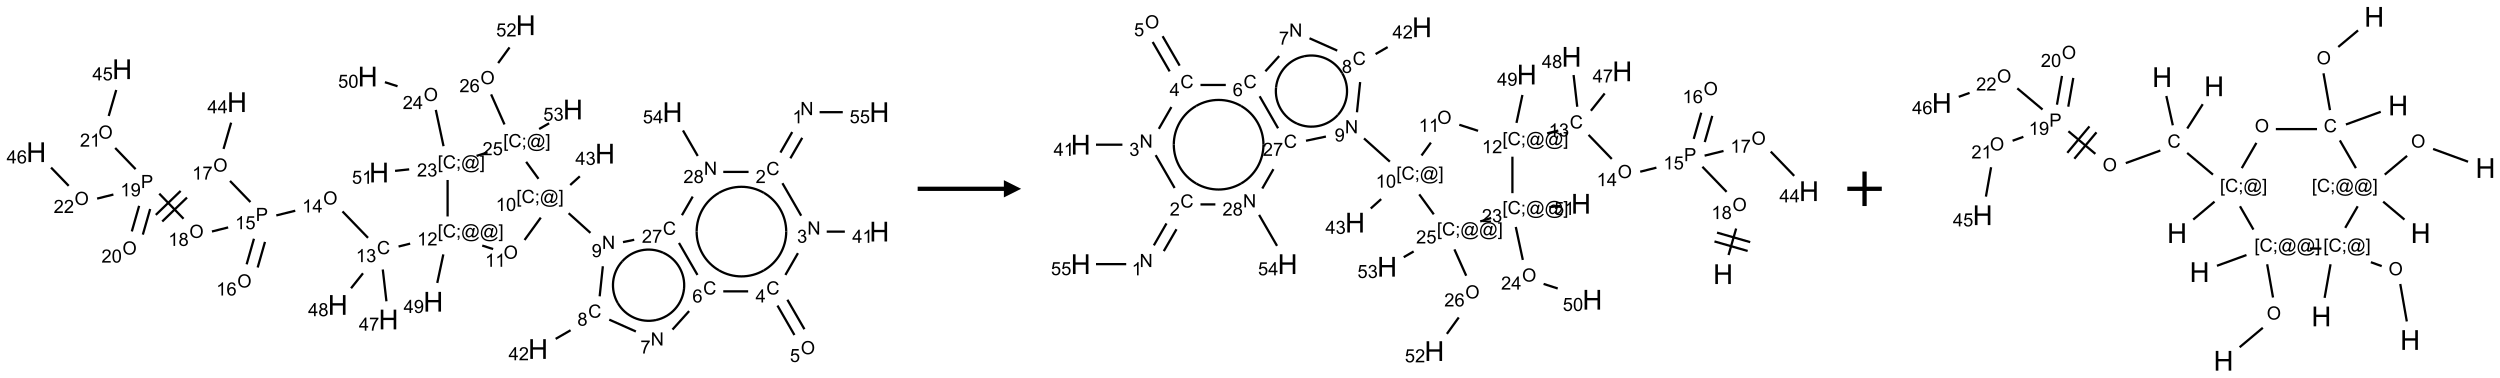 <?xml version="1.0" encoding="UTF-8"?>
<svg xmlns="http://www.w3.org/2000/svg" xmlns:xlink="http://www.w3.org/1999/xlink" width="1450" height="219" viewBox="0 0 1450 219">
<defs>
<g>
<g id="glyph-0-0">
<path d="M 1.332 0 L 1.332 -6.668 L 6.668 -6.668 L 6.668 0 Z M 1.5 -0.168 L 6.5 -0.168 L 6.5 -6.5 L 1.5 -6.5 Z M 1.5 -0.168 "/>
</g>
<g id="glyph-0-1">
<path d="M 0.812 0 L 0.812 -7.637 L 1.848 -7.637 L 5.859 -1.641 L 5.859 -7.637 L 6.828 -7.637 L 6.828 0 L 5.793 0 L 1.781 -6 L 1.781 0 Z M 0.812 0 "/>
</g>
<g id="glyph-0-2">
<path d="M 3.973 0 L 3.035 0 L 3.035 -5.973 C 2.809 -5.758 2.516 -5.543 2.148 -5.328 C 1.781 -5.113 1.453 -4.953 1.16 -4.844 L 1.16 -5.75 C 1.684 -5.996 2.145 -6.297 2.535 -6.645 C 2.93 -6.996 3.207 -7.336 3.371 -7.668 L 3.973 -7.668 Z M 3.973 0 "/>
</g>
<g id="glyph-0-3">
<path d="M 6.27 -2.676 L 7.281 -2.422 C 7.07 -1.594 6.688 -0.961 6.137 -0.523 C 5.586 -0.086 4.914 0.129 4.121 0.129 C 3.297 0.129 2.629 -0.039 2.113 -0.371 C 1.598 -0.707 1.203 -1.191 0.934 -1.828 C 0.664 -2.465 0.531 -3.145 0.531 -3.875 C 0.531 -4.672 0.684 -5.363 0.988 -5.957 C 1.293 -6.547 1.723 -6.996 2.285 -7.305 C 2.844 -7.613 3.461 -7.766 4.137 -7.766 C 4.898 -7.766 5.543 -7.57 6.062 -7.184 C 6.582 -6.793 6.945 -6.246 7.152 -5.543 L 6.156 -5.309 C 5.98 -5.863 5.723 -6.266 5.387 -6.52 C 5.051 -6.773 4.625 -6.902 4.113 -6.902 C 3.527 -6.902 3.039 -6.762 2.645 -6.48 C 2.25 -6.199 1.973 -5.82 1.812 -5.348 C 1.652 -4.871 1.574 -4.383 1.574 -3.879 C 1.574 -3.23 1.668 -2.664 1.855 -2.18 C 2.047 -1.695 2.34 -1.332 2.738 -1.094 C 3.137 -0.855 3.57 -0.734 4.035 -0.734 C 4.602 -0.734 5.082 -0.898 5.473 -1.223 C 5.867 -1.551 6.133 -2.035 6.27 -2.676 Z M 6.27 -2.676 "/>
</g>
<g id="glyph-0-4">
<path d="M 5.371 -0.902 L 5.371 0 L 0.324 0 C 0.316 -0.227 0.352 -0.441 0.434 -0.652 C 0.562 -0.996 0.766 -1.332 1.051 -1.668 C 1.332 -2 1.742 -2.387 2.277 -2.824 C 3.105 -3.504 3.668 -4.043 3.957 -4.441 C 4.25 -4.84 4.395 -5.215 4.395 -5.566 C 4.395 -5.938 4.262 -6.254 3.996 -6.508 C 3.73 -6.762 3.387 -6.891 2.957 -6.891 C 2.508 -6.891 2.145 -6.754 1.875 -6.484 C 1.605 -6.215 1.469 -5.84 1.465 -5.359 L 0.5 -5.457 C 0.566 -6.176 0.812 -6.727 1.246 -7.102 C 1.676 -7.477 2.254 -7.668 2.98 -7.668 C 3.711 -7.668 4.293 -7.465 4.719 -7.059 C 5.145 -6.652 5.359 -6.148 5.359 -5.547 C 5.359 -5.242 5.297 -4.941 5.172 -4.645 C 5.047 -4.352 4.84 -4.039 4.551 -3.715 C 4.262 -3.387 3.777 -2.938 3.105 -2.371 C 2.543 -1.898 2.18 -1.578 2.02 -1.41 C 1.859 -1.242 1.73 -1.07 1.625 -0.902 Z M 5.371 -0.902 "/>
</g>
<g id="glyph-0-5">
<path d="M 0.449 -2.016 L 1.387 -2.141 C 1.492 -1.609 1.676 -1.227 1.934 -0.992 C 2.191 -0.758 2.508 -0.641 2.879 -0.641 C 3.32 -0.641 3.695 -0.793 3.996 -1.098 C 4.301 -1.402 4.453 -1.781 4.453 -2.234 C 4.453 -2.664 4.312 -3.02 4.031 -3.301 C 3.75 -3.578 3.391 -3.719 2.957 -3.719 C 2.781 -3.719 2.562 -3.684 2.297 -3.613 L 2.402 -4.438 C 2.465 -4.43 2.516 -4.426 2.551 -4.426 C 2.949 -4.426 3.312 -4.531 3.629 -4.738 C 3.949 -4.949 4.109 -5.27 4.109 -5.703 C 4.109 -6.047 3.992 -6.332 3.762 -6.559 C 3.527 -6.785 3.227 -6.895 2.859 -6.895 C 2.496 -6.895 2.191 -6.781 1.949 -6.551 C 1.707 -6.324 1.547 -5.98 1.48 -5.52 L 0.543 -5.688 C 0.656 -6.316 0.918 -6.805 1.324 -7.148 C 1.73 -7.492 2.234 -7.668 2.84 -7.668 C 3.254 -7.668 3.641 -7.578 3.988 -7.398 C 4.34 -7.219 4.609 -6.977 4.793 -6.668 C 4.98 -6.359 5.074 -6.031 5.074 -5.684 C 5.074 -5.352 4.984 -5.051 4.809 -4.781 C 4.629 -4.512 4.367 -4.297 4.02 -4.137 C 4.473 -4.031 4.824 -3.816 5.074 -3.488 C 5.324 -3.16 5.449 -2.75 5.449 -2.254 C 5.449 -1.59 5.203 -1.023 4.719 -0.559 C 4.234 -0.098 3.617 0.137 2.875 0.137 C 2.203 0.137 1.648 -0.062 1.207 -0.465 C 0.762 -0.863 0.512 -1.379 0.449 -2.016 Z M 0.449 -2.016 "/>
</g>
<g id="glyph-0-6">
<path d="M 3.449 0 L 3.449 -1.828 L 0.137 -1.828 L 0.137 -2.688 L 3.621 -7.637 L 4.387 -7.637 L 4.387 -2.688 L 5.418 -2.688 L 5.418 -1.828 L 4.387 -1.828 L 4.387 0 Z M 3.449 -2.688 L 3.449 -6.129 L 1.059 -2.688 Z M 3.449 -2.688 "/>
</g>
<g id="glyph-0-7">
<path d="M 0.516 -3.719 C 0.516 -4.984 0.855 -5.977 1.535 -6.695 C 2.215 -7.414 3.094 -7.77 4.172 -7.77 C 4.875 -7.77 5.512 -7.602 6.078 -7.266 C 6.645 -6.93 7.074 -6.461 7.371 -5.855 C 7.668 -5.254 7.816 -4.57 7.816 -3.809 C 7.816 -3.035 7.66 -2.34 7.348 -1.73 C 7.035 -1.117 6.594 -0.656 6.02 -0.34 C 5.449 -0.027 4.828 0.129 4.168 0.129 C 3.449 0.129 2.805 -0.043 2.238 -0.391 C 1.672 -0.738 1.246 -1.211 0.953 -1.812 C 0.66 -2.414 0.516 -3.047 0.516 -3.719 Z M 1.559 -3.703 C 1.559 -2.781 1.805 -2.059 2.301 -1.527 C 2.793 -1 3.414 -0.734 4.16 -0.734 C 4.922 -0.734 5.547 -1 6.039 -1.535 C 6.531 -2.07 6.777 -2.828 6.777 -3.812 C 6.777 -4.434 6.672 -4.977 6.461 -5.441 C 6.25 -5.902 5.945 -6.262 5.539 -6.52 C 5.133 -6.773 4.68 -6.902 4.176 -6.902 C 3.461 -6.902 2.848 -6.656 2.332 -6.164 C 1.816 -5.672 1.559 -4.852 1.559 -3.703 Z M 1.559 -3.703 "/>
</g>
<g id="glyph-0-8">
<path d="M 0.441 -2 L 1.426 -2.082 C 1.5 -1.605 1.668 -1.242 1.934 -1.004 C 2.199 -0.762 2.52 -0.641 2.895 -0.641 C 3.348 -0.641 3.73 -0.812 4.043 -1.152 C 4.355 -1.492 4.512 -1.941 4.512 -2.504 C 4.512 -3.039 4.359 -3.461 4.059 -3.77 C 3.758 -4.078 3.367 -4.234 2.879 -4.234 C 2.578 -4.234 2.305 -4.164 2.062 -4.027 C 1.82 -3.891 1.629 -3.715 1.488 -3.496 L 0.609 -3.609 L 1.348 -7.531 L 5.145 -7.531 L 5.145 -6.637 L 2.098 -6.637 L 1.688 -4.582 C 2.145 -4.902 2.625 -5.062 3.129 -5.062 C 3.797 -5.062 4.359 -4.832 4.816 -4.371 C 5.277 -3.91 5.504 -3.312 5.504 -2.59 C 5.504 -1.898 5.305 -1.301 4.902 -0.797 C 4.41 -0.18 3.742 0.129 2.895 0.129 C 2.199 0.129 1.633 -0.062 1.195 -0.453 C 0.758 -0.844 0.504 -1.359 0.441 -2 Z M 0.441 -2 "/>
</g>
<g id="glyph-0-9">
<path d="M 5.309 -5.766 L 4.375 -5.691 C 4.293 -6.059 4.172 -6.328 4.02 -6.496 C 3.766 -6.762 3.453 -6.895 3.082 -6.895 C 2.785 -6.895 2.523 -6.812 2.297 -6.645 C 2 -6.43 1.77 -6.117 1.598 -5.703 C 1.43 -5.289 1.34 -4.703 1.332 -3.938 C 1.559 -4.281 1.836 -4.535 2.16 -4.703 C 2.488 -4.871 2.828 -4.953 3.188 -4.953 C 3.812 -4.953 4.344 -4.723 4.785 -4.262 C 5.223 -3.801 5.441 -3.207 5.441 -2.48 C 5.441 -2 5.34 -1.555 5.133 -1.145 C 4.926 -0.73 4.641 -0.418 4.281 -0.199 C 3.922 0.02 3.512 0.129 3.051 0.129 C 2.27 0.129 1.633 -0.156 1.141 -0.73 C 0.648 -1.305 0.402 -2.254 0.402 -3.574 C 0.402 -5.051 0.672 -6.121 1.219 -6.793 C 1.695 -7.375 2.336 -7.668 3.141 -7.668 C 3.742 -7.668 4.234 -7.5 4.617 -7.16 C 5 -6.824 5.23 -6.359 5.309 -5.766 Z M 1.48 -2.473 C 1.48 -2.152 1.547 -1.844 1.684 -1.547 C 1.82 -1.25 2.016 -1.027 2.262 -0.871 C 2.508 -0.719 2.766 -0.641 3.035 -0.641 C 3.434 -0.641 3.773 -0.801 4.059 -1.121 C 4.344 -1.441 4.484 -1.875 4.484 -2.422 C 4.484 -2.949 4.344 -3.367 4.062 -3.668 C 3.781 -3.973 3.426 -4.125 3 -4.125 C 2.578 -4.125 2.219 -3.973 1.922 -3.668 C 1.625 -3.363 1.48 -2.969 1.48 -2.473 Z M 1.48 -2.473 "/>
</g>
<g id="glyph-0-10">
<path d="M 0.504 -6.637 L 0.504 -7.535 L 5.449 -7.535 L 5.449 -6.809 C 4.961 -6.289 4.48 -5.602 4.004 -4.746 C 3.527 -3.887 3.156 -3.004 2.895 -2.098 C 2.707 -1.461 2.59 -0.762 2.535 0 L 1.574 0 C 1.582 -0.602 1.703 -1.328 1.926 -2.176 C 2.152 -3.027 2.477 -3.848 2.898 -4.637 C 3.32 -5.426 3.77 -6.094 4.246 -6.637 Z M 0.504 -6.637 "/>
</g>
<g id="glyph-0-11">
<path d="M 1.887 -4.141 C 1.496 -4.281 1.207 -4.484 1.02 -4.75 C 0.832 -5.016 0.738 -5.328 0.738 -5.699 C 0.738 -6.254 0.938 -6.719 1.34 -7.098 C 1.738 -7.477 2.27 -7.668 2.934 -7.668 C 3.598 -7.668 4.137 -7.473 4.543 -7.086 C 4.949 -6.699 5.152 -6.227 5.152 -5.672 C 5.152 -5.316 5.059 -5.008 4.871 -4.746 C 4.688 -4.484 4.406 -4.281 4.027 -4.141 C 4.496 -3.988 4.852 -3.742 5.098 -3.402 C 5.34 -3.062 5.465 -2.656 5.465 -2.184 C 5.465 -1.531 5.234 -0.98 4.77 -0.535 C 4.309 -0.09 3.703 0.129 2.949 0.129 C 2.195 0.129 1.586 -0.094 1.125 -0.539 C 0.664 -0.984 0.434 -1.543 0.434 -2.207 C 0.434 -2.703 0.559 -3.121 0.809 -3.457 C 1.062 -3.793 1.422 -4.02 1.887 -4.141 Z M 1.699 -5.73 C 1.699 -5.367 1.812 -5.074 2.047 -4.844 C 2.281 -4.613 2.582 -4.5 2.953 -4.5 C 3.312 -4.5 3.609 -4.613 3.84 -4.84 C 4.07 -5.066 4.188 -5.348 4.188 -5.676 C 4.188 -6.02 4.07 -6.309 3.832 -6.543 C 3.594 -6.777 3.297 -6.895 2.941 -6.895 C 2.586 -6.895 2.289 -6.781 2.051 -6.551 C 1.816 -6.324 1.699 -6.047 1.699 -5.73 Z M 1.395 -2.203 C 1.395 -1.938 1.461 -1.676 1.586 -1.426 C 1.711 -1.176 1.902 -0.984 2.152 -0.848 C 2.402 -0.711 2.672 -0.641 2.957 -0.641 C 3.406 -0.641 3.777 -0.785 4.066 -1.074 C 4.359 -1.363 4.504 -1.727 4.504 -2.172 C 4.504 -2.625 4.355 -2.996 4.055 -3.293 C 3.754 -3.586 3.379 -3.734 2.926 -3.734 C 2.484 -3.734 2.121 -3.59 1.832 -3.297 C 1.543 -3.004 1.395 -2.641 1.395 -2.203 Z M 1.395 -2.203 "/>
</g>
<g id="glyph-0-12">
<path d="M 0.582 -1.766 L 1.484 -1.848 C 1.562 -1.426 1.707 -1.117 1.922 -0.926 C 2.137 -0.734 2.414 -0.641 2.75 -0.641 C 3.039 -0.641 3.289 -0.707 3.508 -0.84 C 3.727 -0.973 3.902 -1.148 4.043 -1.367 C 4.18 -1.586 4.297 -1.887 4.391 -2.262 C 4.484 -2.637 4.531 -3.016 4.531 -3.406 C 4.531 -3.449 4.531 -3.512 4.527 -3.594 C 4.34 -3.297 4.082 -3.055 3.758 -2.867 C 3.434 -2.68 3.082 -2.59 2.703 -2.59 C 2.07 -2.59 1.535 -2.816 1.098 -3.277 C 0.66 -3.734 0.441 -4.34 0.441 -5.09 C 0.441 -5.863 0.672 -6.484 1.129 -6.957 C 1.586 -7.43 2.156 -7.668 2.844 -7.668 C 3.34 -7.668 3.793 -7.531 4.207 -7.266 C 4.617 -7 4.93 -6.617 5.145 -6.121 C 5.355 -5.629 5.465 -4.91 5.465 -3.973 C 5.465 -2.996 5.359 -2.223 5.145 -1.645 C 4.934 -1.066 4.617 -0.625 4.199 -0.324 C 3.781 -0.02 3.293 0.129 2.73 0.129 C 2.133 0.129 1.645 -0.035 1.266 -0.367 C 0.887 -0.699 0.66 -1.164 0.582 -1.766 Z M 4.422 -5.137 C 4.422 -5.676 4.277 -6.102 3.992 -6.418 C 3.707 -6.734 3.359 -6.891 2.957 -6.891 C 2.543 -6.891 2.18 -6.719 1.871 -6.379 C 1.562 -6.039 1.406 -5.598 1.406 -5.059 C 1.406 -4.57 1.555 -4.176 1.848 -3.871 C 2.141 -3.566 2.5 -3.418 2.934 -3.418 C 3.367 -3.418 3.723 -3.57 4.004 -3.871 C 4.281 -4.176 4.422 -4.598 4.422 -5.137 Z M 4.422 -5.137 "/>
</g>
<g id="glyph-0-13">
<path d="M 0.723 2.121 L 0.723 -7.637 L 2.793 -7.637 L 2.793 -6.859 L 1.66 -6.859 L 1.66 1.344 L 2.793 1.344 L 2.793 2.121 Z M 0.723 2.121 "/>
</g>
<g id="glyph-0-14">
<path d="M 0.949 -4.465 L 0.949 -5.531 L 2.016 -5.531 L 2.016 -4.465 Z M 0.949 0 L 0.949 -1.066 L 2.016 -1.066 L 2.016 0 C 2.016 0.391 1.945 0.711 1.809 0.949 C 1.668 1.191 1.449 1.379 1.145 1.512 L 0.887 1.109 C 1.082 1.023 1.23 0.895 1.324 0.727 C 1.418 0.559 1.469 0.316 1.48 0 Z M 0.949 0 "/>
</g>
<g id="glyph-0-15">
<path d="M 6.047 -0.848 C 5.82 -0.59 5.57 -0.379 5.289 -0.223 C 5.008 -0.062 4.73 0.016 4.449 0.016 C 4.141 0.016 3.84 -0.074 3.547 -0.254 C 3.254 -0.434 3.02 -0.715 2.836 -1.09 C 2.652 -1.465 2.562 -1.875 2.562 -2.324 C 2.562 -2.875 2.703 -3.43 2.988 -3.98 C 3.27 -4.535 3.621 -4.953 4.043 -5.23 C 4.461 -5.508 4.871 -5.645 5.266 -5.645 C 5.566 -5.645 5.855 -5.566 6.129 -5.41 C 6.402 -5.25 6.641 -5.012 6.84 -4.688 L 7.016 -5.496 L 7.949 -5.496 L 7.199 -2 C 7.094 -1.516 7.043 -1.246 7.043 -1.191 C 7.043 -1.098 7.078 -1.02 7.148 -0.949 C 7.219 -0.883 7.305 -0.848 7.406 -0.848 C 7.59 -0.848 7.832 -0.953 8.129 -1.168 C 8.527 -1.445 8.84 -1.816 9.07 -2.285 C 9.301 -2.75 9.418 -3.234 9.418 -3.73 C 9.418 -4.309 9.27 -4.852 8.973 -5.355 C 8.676 -5.859 8.23 -6.262 7.645 -6.562 C 7.055 -6.863 6.406 -7.016 5.691 -7.016 C 4.879 -7.016 4.137 -6.824 3.465 -6.445 C 2.793 -6.066 2.273 -5.52 1.902 -4.809 C 1.535 -4.098 1.348 -3.34 1.348 -2.527 C 1.348 -1.676 1.535 -0.941 1.902 -0.328 C 2.273 0.285 2.809 0.742 3.508 1.035 C 4.207 1.328 4.984 1.473 5.832 1.473 C 6.742 1.473 7.504 1.32 8.121 1.016 C 8.734 0.711 9.195 0.34 9.5 -0.098 L 10.441 -0.098 C 10.266 0.266 9.961 0.637 9.531 1.016 C 9.102 1.395 8.59 1.695 7.996 1.914 C 7.402 2.133 6.688 2.246 5.848 2.246 C 5.078 2.246 4.367 2.145 3.715 1.949 C 3.066 1.75 2.512 1.453 2.051 1.055 C 1.594 0.656 1.25 0.199 1.016 -0.316 C 0.723 -0.973 0.578 -1.684 0.578 -2.441 C 0.578 -3.289 0.75 -4.098 1.098 -4.863 C 1.523 -5.805 2.125 -6.527 2.902 -7.027 C 3.684 -7.527 4.629 -7.777 5.738 -7.777 C 6.602 -7.777 7.375 -7.602 8.059 -7.246 C 8.746 -6.895 9.285 -6.371 9.684 -5.672 C 10.02 -5.07 10.188 -4.418 10.188 -3.715 C 10.188 -2.707 9.832 -1.812 9.125 -1.031 C 8.492 -0.328 7.801 0.02 7.051 0.02 C 6.812 0.02 6.617 -0.016 6.473 -0.09 C 6.324 -0.16 6.215 -0.266 6.145 -0.402 C 6.102 -0.488 6.066 -0.637 6.047 -0.848 Z M 3.527 -2.262 C 3.527 -1.785 3.641 -1.414 3.863 -1.152 C 4.09 -0.887 4.348 -0.754 4.641 -0.754 C 4.836 -0.754 5.039 -0.812 5.254 -0.93 C 5.469 -1.047 5.676 -1.219 5.871 -1.449 C 6.066 -1.676 6.23 -1.969 6.355 -2.32 C 6.48 -2.672 6.543 -3.027 6.543 -3.379 C 6.543 -3.852 6.426 -4.219 6.191 -4.48 C 5.957 -4.738 5.672 -4.871 5.332 -4.871 C 5.109 -4.871 4.902 -4.812 4.707 -4.699 C 4.512 -4.586 4.32 -4.406 4.137 -4.156 C 3.953 -3.906 3.805 -3.602 3.691 -3.246 C 3.582 -2.887 3.527 -2.559 3.527 -2.262 Z M 3.527 -2.262 "/>
</g>
<g id="glyph-0-16">
<path d="M 2.27 2.121 L 0.203 2.121 L 0.203 1.344 L 1.332 1.344 L 1.332 -6.859 L 0.203 -6.859 L 0.203 -7.637 L 2.27 -7.637 Z M 2.27 2.121 "/>
</g>
<g id="glyph-0-17">
<path d="M 0.441 -3.766 C 0.441 -4.668 0.535 -5.395 0.723 -5.945 C 0.906 -6.496 1.184 -6.922 1.551 -7.219 C 1.918 -7.516 2.375 -7.668 2.934 -7.668 C 3.344 -7.668 3.703 -7.586 4.012 -7.418 C 4.32 -7.254 4.574 -7.016 4.777 -6.707 C 4.977 -6.395 5.137 -6.016 5.25 -5.57 C 5.363 -5.125 5.422 -4.523 5.422 -3.766 C 5.422 -2.871 5.328 -2.148 5.145 -1.598 C 4.961 -1.047 4.688 -0.621 4.32 -0.32 C 3.953 -0.02 3.492 0.129 2.934 0.129 C 2.195 0.129 1.617 -0.133 1.199 -0.66 C 0.695 -1.297 0.441 -2.332 0.441 -3.766 Z M 1.406 -3.766 C 1.406 -2.512 1.555 -1.68 1.848 -1.262 C 2.141 -0.848 2.5 -0.641 2.934 -0.641 C 3.363 -0.641 3.727 -0.848 4.02 -1.266 C 4.312 -1.684 4.457 -2.516 4.457 -3.766 C 4.457 -5.023 4.312 -5.859 4.02 -6.27 C 3.727 -6.684 3.359 -6.891 2.922 -6.891 C 2.492 -6.891 2.148 -6.707 1.891 -6.344 C 1.566 -5.879 1.406 -5.02 1.406 -3.766 Z M 1.406 -3.766 "/>
</g>
<g id="glyph-0-18">
<path d="M 0.824 0 L 0.824 -7.637 L 3.703 -7.637 C 4.211 -7.637 4.598 -7.609 4.863 -7.562 C 5.238 -7.5 5.555 -7.383 5.809 -7.207 C 6.062 -7.031 6.266 -6.785 6.418 -6.469 C 6.574 -6.152 6.652 -5.805 6.652 -5.426 C 6.652 -4.777 6.445 -4.227 6.031 -3.777 C 5.617 -3.328 4.871 -3.105 3.793 -3.105 L 1.832 -3.105 L 1.832 0 Z M 1.832 -4.004 L 3.809 -4.004 C 4.461 -4.004 4.922 -4.125 5.199 -4.371 C 5.473 -4.613 5.609 -4.953 5.609 -5.395 C 5.609 -5.715 5.527 -5.988 5.367 -6.215 C 5.207 -6.441 4.992 -6.594 4.73 -6.668 C 4.559 -6.711 4.246 -6.734 3.785 -6.734 L 1.832 -6.734 Z M 1.832 -4.004 "/>
</g>
<g id="glyph-1-0">
<path d="M 2 0 L 2 -10 L 10 -10 L 10 0 Z M 2.25 -0.25 L 9.75 -0.25 L 9.75 -9.75 L 2.25 -9.75 Z M 2.25 -0.25 "/>
</g>
<g id="glyph-1-1">
<path d="M 1.281 0 L 1.281 -11.453 L 2.797 -11.453 L 2.797 -6.75 L 8.75 -6.75 L 8.75 -11.453 L 10.266 -11.453 L 10.266 0 L 8.75 0 L 8.75 -5.398 L 2.797 -5.398 L 2.797 0 Z M 1.281 0 "/>
</g>
</g>
</defs>
<path fill="none" stroke-width="0.033" stroke-linecap="butt" stroke-linejoin="miter" stroke="rgb(0%, 0%, 0%)" stroke-opacity="1" stroke-miterlimit="10" d="M 10.962 1.549 L 10.791 1.847 " transform="matrix(40, 0, 0, 40, 21.01, 14.627)"/>
<path fill="none" stroke-width="0.033" stroke-linecap="butt" stroke-linejoin="miter" stroke="rgb(0%, 0%, 0%)" stroke-opacity="1" stroke-miterlimit="10" d="M 11.107 1.633 L 10.935 1.93 " transform="matrix(40, 0, 0, 40, 21.01, 14.627)"/>
<path fill="none" stroke-width="0.033" stroke-linecap="butt" stroke-linejoin="miter" stroke="rgb(0%, 0%, 0%)" stroke-opacity="1" stroke-miterlimit="10" d="M 10.82 2.291 L 11.092 2.762 " transform="matrix(40, 0, 0, 40, 21.01, 14.627)"/>
<path fill="none" stroke-width="0.033" stroke-linecap="butt" stroke-linejoin="miter" stroke="rgb(0%, 0%, 0%)" stroke-opacity="1" stroke-miterlimit="10" d="M 11.462 2.993 L 11.725 2.993 " transform="matrix(40, 0, 0, 40, 21.01, 14.627)"/>
<path fill="none" stroke-width="0.033" stroke-linecap="butt" stroke-linejoin="miter" stroke="rgb(0%, 0%, 0%)" stroke-opacity="1" stroke-miterlimit="10" d="M 11.045 3.305 L 10.863 3.621 " transform="matrix(40, 0, 0, 40, 21.01, 14.627)"/>
<path fill="none" stroke-width="0.033" stroke-linecap="butt" stroke-linejoin="miter" stroke="rgb(0%, 0%, 0%)" stroke-opacity="1" stroke-miterlimit="10" d="M 10.748 4.065 L 10.994 4.492 " transform="matrix(40, 0, 0, 40, 21.01, 14.627)"/>
<path fill="none" stroke-width="0.033" stroke-linecap="butt" stroke-linejoin="miter" stroke="rgb(0%, 0%, 0%)" stroke-opacity="1" stroke-miterlimit="10" d="M 10.892 3.981 L 11.139 4.408 " transform="matrix(40, 0, 0, 40, 21.01, 14.627)"/>
<path fill="none" stroke-width="0.033" stroke-linecap="butt" stroke-linejoin="miter" stroke="rgb(0%, 0%, 0%)" stroke-opacity="1" stroke-miterlimit="10" d="M 10.323 3.859 L 9.962 3.859 " transform="matrix(40, 0, 0, 40, 21.01, 14.627)"/>
<path fill="none" stroke-width="0.033" stroke-linecap="butt" stroke-linejoin="miter" stroke="rgb(0%, 0%, 0%)" stroke-opacity="1" stroke-miterlimit="10" d="M 9.467 4.145 L 9.226 4.413 " transform="matrix(40, 0, 0, 40, 21.01, 14.627)"/>
<path fill="none" stroke-width="0.033" stroke-linecap="butt" stroke-linejoin="miter" stroke="rgb(0%, 0%, 0%)" stroke-opacity="1" stroke-miterlimit="10" d="M 8.695 4.441 L 8.309 4.269 " transform="matrix(40, 0, 0, 40, 21.01, 14.627)"/>
<path fill="none" stroke-width="0.033" stroke-linecap="butt" stroke-linejoin="miter" stroke="rgb(0%, 0%, 0%)" stroke-opacity="1" stroke-miterlimit="10" d="M 7.748 4.423 L 7.532 4.548 " transform="matrix(40, 0, 0, 40, 21.01, 14.627)"/>
<path fill="none" stroke-width="0.033" stroke-linecap="butt" stroke-linejoin="miter" stroke="rgb(0%, 0%, 0%)" stroke-opacity="1" stroke-miterlimit="10" d="M 8.17 3.931 L 8.216 3.495 " transform="matrix(40, 0, 0, 40, 21.01, 14.627)"/>
<path fill="none" stroke-width="0.033" stroke-linecap="butt" stroke-linejoin="miter" stroke="rgb(0%, 0%, 0%)" stroke-opacity="1" stroke-miterlimit="10" d="M 8.036 3.011 L 7.72 2.726 " transform="matrix(40, 0, 0, 40, 21.01, 14.627)"/>
<path fill="none" stroke-width="0.033" stroke-linecap="butt" stroke-linejoin="miter" stroke="rgb(0%, 0%, 0%)" stroke-opacity="1" stroke-miterlimit="10" d="M 7.743 2.317 L 7.882 2.191 " transform="matrix(40, 0, 0, 40, 21.01, 14.627)"/>
<path fill="none" stroke-width="0.033" stroke-linecap="butt" stroke-linejoin="miter" stroke="rgb(0%, 0%, 0%)" stroke-opacity="1" stroke-miterlimit="10" d="M 7.316 2.79 L 7.081 3.114 " transform="matrix(40, 0, 0, 40, 21.01, 14.627)"/>
<path fill="none" stroke-width="0.033" stroke-linecap="butt" stroke-linejoin="miter" stroke="rgb(0%, 0%, 0%)" stroke-opacity="1" stroke-miterlimit="10" d="M 6.625 3.246 L 6.467 3.195 " transform="matrix(40, 0, 0, 40, 21.01, 14.627)"/>
<path fill="none" stroke-width="0.033" stroke-linecap="butt" stroke-linejoin="miter" stroke="rgb(0%, 0%, 0%)" stroke-opacity="1" stroke-miterlimit="10" d="M 5.422 3.167 L 5.254 3.209 " transform="matrix(40, 0, 0, 40, 21.01, 14.627)"/>
<path fill="none" stroke-width="0.033" stroke-linecap="butt" stroke-linejoin="miter" stroke="rgb(0%, 0%, 0%)" stroke-opacity="1" stroke-miterlimit="10" d="M 4.811 3.083 L 4.441 2.7 " transform="matrix(40, 0, 0, 40, 21.01, 14.627)"/>
<path fill="none" stroke-width="0.033" stroke-linecap="butt" stroke-linejoin="miter" stroke="rgb(0%, 0%, 0%)" stroke-opacity="1" stroke-miterlimit="10" d="M 3.756 2.69 L 3.481 2.758 " transform="matrix(40, 0, 0, 40, 21.01, 14.627)"/>
<path fill="none" stroke-width="0.033" stroke-linecap="butt" stroke-linejoin="miter" stroke="rgb(0%, 0%, 0%)" stroke-opacity="1" stroke-miterlimit="10" d="M 3.157 3.096 L 3.051 3.467 " transform="matrix(40, 0, 0, 40, 21.01, 14.627)"/>
<path fill="none" stroke-width="0.033" stroke-linecap="butt" stroke-linejoin="miter" stroke="rgb(0%, 0%, 0%)" stroke-opacity="1" stroke-miterlimit="10" d="M 3.317 3.142 L 3.211 3.513 " transform="matrix(40, 0, 0, 40, 21.01, 14.627)"/>
<path fill="none" stroke-width="0.033" stroke-linecap="butt" stroke-linejoin="miter" stroke="rgb(0%, 0%, 0%)" stroke-opacity="1" stroke-miterlimit="10" d="M 3.106 2.564 L 2.81 2.258 " transform="matrix(40, 0, 0, 40, 21.01, 14.627)"/>
<path fill="none" stroke-width="0.033" stroke-linecap="butt" stroke-linejoin="miter" stroke="rgb(0%, 0%, 0%)" stroke-opacity="1" stroke-miterlimit="10" d="M 2.716 1.794 L 2.826 1.413 " transform="matrix(40, 0, 0, 40, 21.01, 14.627)"/>
<path fill="none" stroke-width="0.033" stroke-linecap="butt" stroke-linejoin="miter" stroke="rgb(0%, 0%, 0%)" stroke-opacity="1" stroke-miterlimit="10" d="M 2.783 2.932 L 2.548 2.991 " transform="matrix(40, 0, 0, 40, 21.01, 14.627)"/>
<path fill="none" stroke-width="0.033" stroke-linecap="butt" stroke-linejoin="miter" stroke="rgb(0%, 0%, 0%)" stroke-opacity="1" stroke-miterlimit="10" d="M 2.136 2.806 L 1.784 2.442 " transform="matrix(40, 0, 0, 40, 21.01, 14.627)"/>
<path fill="none" stroke-width="0.033" stroke-linecap="butt" stroke-linejoin="miter" stroke="rgb(0%, 0%, 0%)" stroke-opacity="1" stroke-miterlimit="10" d="M 2.094 2.403 L 1.734 2.75 " transform="matrix(40, 0, 0, 40, 21.01, 14.627)"/>
<path fill="none" stroke-width="0.033" stroke-linecap="butt" stroke-linejoin="miter" stroke="rgb(0%, 0%, 0%)" stroke-opacity="1" stroke-miterlimit="10" d="M 2.186 2.499 L 1.827 2.846 " transform="matrix(40, 0, 0, 40, 21.01, 14.627)"/>
<path fill="none" stroke-width="0.033" stroke-linecap="butt" stroke-linejoin="miter" stroke="rgb(0%, 0%, 0%)" stroke-opacity="1" stroke-miterlimit="10" d="M 1.492 2.619 L 1.386 2.99 " transform="matrix(40, 0, 0, 40, 21.01, 14.627)"/>
<path fill="none" stroke-width="0.033" stroke-linecap="butt" stroke-linejoin="miter" stroke="rgb(0%, 0%, 0%)" stroke-opacity="1" stroke-miterlimit="10" d="M 1.652 2.665 L 1.546 3.036 " transform="matrix(40, 0, 0, 40, 21.01, 14.627)"/>
<path fill="none" stroke-width="0.033" stroke-linecap="butt" stroke-linejoin="miter" stroke="rgb(0%, 0%, 0%)" stroke-opacity="1" stroke-miterlimit="10" d="M 1.441 2.087 L 1.145 1.78 " transform="matrix(40, 0, 0, 40, 21.01, 14.627)"/>
<path fill="none" stroke-width="0.033" stroke-linecap="butt" stroke-linejoin="miter" stroke="rgb(0%, 0%, 0%)" stroke-opacity="1" stroke-miterlimit="10" d="M 1.051 1.316 L 1.16 0.939 " transform="matrix(40, 0, 0, 40, 21.01, 14.627)"/>
<path fill="none" stroke-width="0.033" stroke-linecap="butt" stroke-linejoin="miter" stroke="rgb(0%, 0%, 0%)" stroke-opacity="1" stroke-miterlimit="10" d="M 1.119 2.455 L 0.883 2.514 " transform="matrix(40, 0, 0, 40, 21.01, 14.627)"/>
<path fill="none" stroke-width="0.033" stroke-linecap="butt" stroke-linejoin="miter" stroke="rgb(0%, 0%, 0%)" stroke-opacity="1" stroke-miterlimit="10" d="M 0.471 2.329 L 0.215 2.064 " transform="matrix(40, 0, 0, 40, 21.01, 14.627)"/>
<path fill="none" stroke-width="0.033" stroke-linecap="butt" stroke-linejoin="miter" stroke="rgb(0%, 0%, 0%)" stroke-opacity="1" stroke-miterlimit="10" d="M 5.025 3.542 L 5.078 4.003 " transform="matrix(40, 0, 0, 40, 21.01, 14.627)"/>
<path fill="none" stroke-width="0.033" stroke-linecap="butt" stroke-linejoin="miter" stroke="rgb(0%, 0%, 0%)" stroke-opacity="1" stroke-miterlimit="10" d="M 4.738 3.597 L 4.565 3.814 " transform="matrix(40, 0, 0, 40, 21.01, 14.627)"/>
<path fill="none" stroke-width="0.033" stroke-linecap="butt" stroke-linejoin="miter" stroke="rgb(0%, 0%, 0%)" stroke-opacity="1" stroke-miterlimit="10" d="M 5.903 3.323 L 5.815 3.737 " transform="matrix(40, 0, 0, 40, 21.01, 14.627)"/>
<path fill="none" stroke-width="0.033" stroke-linecap="butt" stroke-linejoin="miter" stroke="rgb(0%, 0%, 0%)" stroke-opacity="1" stroke-miterlimit="10" d="M 5.965 2.773 L 5.965 2.244 " transform="matrix(40, 0, 0, 40, 21.01, 14.627)"/>
<path fill="none" stroke-width="0.033" stroke-linecap="butt" stroke-linejoin="miter" stroke="rgb(0%, 0%, 0%)" stroke-opacity="1" stroke-miterlimit="10" d="M 5.906 1.754 L 5.794 1.228 " transform="matrix(40, 0, 0, 40, 21.01, 14.627)"/>
<path fill="none" stroke-width="0.033" stroke-linecap="butt" stroke-linejoin="miter" stroke="rgb(0%, 0%, 0%)" stroke-opacity="1" stroke-miterlimit="10" d="M 5.239 0.885 L 5.056 0.826 " transform="matrix(40, 0, 0, 40, 21.01, 14.627)"/>
<path fill="none" stroke-width="0.033" stroke-linecap="butt" stroke-linejoin="miter" stroke="rgb(0%, 0%, 0%)" stroke-opacity="1" stroke-miterlimit="10" d="M 5.408 2.09 L 5.203 2.112 " transform="matrix(40, 0, 0, 40, 21.01, 14.627)"/>
<path fill="none" stroke-width="0.033" stroke-linecap="butt" stroke-linejoin="miter" stroke="rgb(0%, 0%, 0%)" stroke-opacity="1" stroke-miterlimit="10" d="M 6.385 1.895 L 6.544 1.844 " transform="matrix(40, 0, 0, 40, 21.01, 14.627)"/>
<path fill="none" stroke-width="0.033" stroke-linecap="butt" stroke-linejoin="miter" stroke="rgb(0%, 0%, 0%)" stroke-opacity="1" stroke-miterlimit="10" d="M 7.104 1.981 L 7.283 2.227 " transform="matrix(40, 0, 0, 40, 21.01, 14.627)"/>
<path fill="none" stroke-width="0.033" stroke-linecap="butt" stroke-linejoin="miter" stroke="rgb(0%, 0%, 0%)" stroke-opacity="1" stroke-miterlimit="10" d="M 6.79 1.439 L 6.596 1.003 " transform="matrix(40, 0, 0, 40, 21.01, 14.627)"/>
<path fill="none" stroke-width="0.033" stroke-linecap="butt" stroke-linejoin="miter" stroke="rgb(0%, 0%, 0%)" stroke-opacity="1" stroke-miterlimit="10" d="M 6.698 0.549 L 6.863 0.322 " transform="matrix(40, 0, 0, 40, 21.01, 14.627)"/>
<path fill="none" stroke-width="0.033" stroke-linecap="butt" stroke-linejoin="miter" stroke="rgb(0%, 0%, 0%)" stroke-opacity="1" stroke-miterlimit="10" d="M 7.292 1.505 L 7.437 1.422 " transform="matrix(40, 0, 0, 40, 21.01, 14.627)"/>
<path fill="none" stroke-width="0.033" stroke-linecap="butt" stroke-linejoin="miter" stroke="rgb(0%, 0%, 0%)" stroke-opacity="1" stroke-miterlimit="10" d="M 8.508 3.145 L 8.671 3.111 " transform="matrix(40, 0, 0, 40, 21.01, 14.627)"/>
<path fill="none" stroke-width="0.033" stroke-linecap="butt" stroke-linejoin="miter" stroke="rgb(0%, 0%, 0%)" stroke-opacity="1" stroke-miterlimit="10" d="M 9.32 3.157 L 9.588 3.621 " transform="matrix(40, 0, 0, 40, 21.01, 14.627)"/>
<path fill="none" stroke-width="0.033" stroke-linecap="butt" stroke-linejoin="miter" stroke="rgb(0%, 0%, 0%)" stroke-opacity="1" stroke-miterlimit="10" d="M 9.363 2.755 L 9.519 2.485 " transform="matrix(40, 0, 0, 40, 21.01, 14.627)"/>
<path fill="none" stroke-width="0.033" stroke-linecap="butt" stroke-linejoin="miter" stroke="rgb(0%, 0%, 0%)" stroke-opacity="1" stroke-miterlimit="10" d="M 9.962 2.127 L 10.329 2.127 " transform="matrix(40, 0, 0, 40, 21.01, 14.627)"/>
<path fill="none" stroke-width="0.033" stroke-linecap="butt" stroke-linejoin="miter" stroke="rgb(0%, 0%, 0%)" stroke-opacity="1" stroke-miterlimit="10" d="M 9.592 1.896 L 9.378 1.526 " transform="matrix(40, 0, 0, 40, 21.01, 14.627)"/>
<path fill="none" stroke-width="0.033" stroke-linecap="butt" stroke-linejoin="miter" stroke="rgb(0%, 0%, 0%)" stroke-opacity="1" stroke-miterlimit="10" d="M 11.359 1.261 L 11.695 1.261 " transform="matrix(40, 0, 0, 40, 21.01, 14.627)"/>
<path fill="none" stroke-width="0.033" stroke-linecap="butt" stroke-linejoin="miter" stroke="rgb(0%, 0%, 0%)" stroke-opacity="1" stroke-miterlimit="10" d="M 10.55 2.43 C 10.751 2.546 10.875 2.761 10.875 2.993 " transform="matrix(40, 0, 0, 40, 21.01, 14.627)"/>
<path fill="none" stroke-width="0.033" stroke-linecap="butt" stroke-linejoin="miter" stroke="rgb(0%, 0%, 0%)" stroke-opacity="1" stroke-miterlimit="10" d="M 9.901 2.43 C 10.102 2.314 10.349 2.314 10.55 2.43 " transform="matrix(40, 0, 0, 40, 21.01, 14.627)"/>
<path fill="none" stroke-width="0.033" stroke-linecap="butt" stroke-linejoin="miter" stroke="rgb(0%, 0%, 0%)" stroke-opacity="1" stroke-miterlimit="10" d="M 9.576 2.993 C 9.576 2.761 9.7 2.546 9.901 2.43 " transform="matrix(40, 0, 0, 40, 21.01, 14.627)"/>
<path fill="none" stroke-width="0.033" stroke-linecap="butt" stroke-linejoin="miter" stroke="rgb(0%, 0%, 0%)" stroke-opacity="1" stroke-miterlimit="10" d="M 9.901 3.555 C 9.7 3.439 9.576 3.225 9.576 2.993 " transform="matrix(40, 0, 0, 40, 21.01, 14.627)"/>
<path fill="none" stroke-width="0.033" stroke-linecap="butt" stroke-linejoin="miter" stroke="rgb(0%, 0%, 0%)" stroke-opacity="1" stroke-miterlimit="10" d="M 10.55 3.555 C 10.349 3.671 10.102 3.671 9.901 3.555 " transform="matrix(40, 0, 0, 40, 21.01, 14.627)"/>
<path fill="none" stroke-width="0.033" stroke-linecap="butt" stroke-linejoin="miter" stroke="rgb(0%, 0%, 0%)" stroke-opacity="1" stroke-miterlimit="10" d="M 10.875 2.993 C 10.875 3.225 10.751 3.439 10.55 3.555 " transform="matrix(40, 0, 0, 40, 21.01, 14.627)"/>
<path fill="none" stroke-width="0.033" stroke-linecap="butt" stroke-linejoin="miter" stroke="rgb(0%, 0%, 0%)" stroke-opacity="1" stroke-miterlimit="10" d="M 9.393 3.824 C 9.369 4.046 9.205 4.228 8.987 4.275 " transform="matrix(40, 0, 0, 40, 21.01, 14.627)"/>
<path fill="none" stroke-width="0.033" stroke-linecap="butt" stroke-linejoin="miter" stroke="rgb(0%, 0%, 0%)" stroke-opacity="1" stroke-miterlimit="10" d="M 9.089 3.298 C 9.294 3.389 9.416 3.602 9.393 3.824 " transform="matrix(40, 0, 0, 40, 21.01, 14.627)"/>
<path fill="none" stroke-width="0.033" stroke-linecap="butt" stroke-linejoin="miter" stroke="rgb(0%, 0%, 0%)" stroke-opacity="1" stroke-miterlimit="10" d="M 8.496 3.425 C 8.645 3.258 8.885 3.207 9.089 3.298 " transform="matrix(40, 0, 0, 40, 21.01, 14.627)"/>
<path fill="none" stroke-width="0.033" stroke-linecap="butt" stroke-linejoin="miter" stroke="rgb(0%, 0%, 0%)" stroke-opacity="1" stroke-miterlimit="10" d="M 8.432 4.028 C 8.32 3.834 8.346 3.591 8.496 3.425 " transform="matrix(40, 0, 0, 40, 21.01, 14.627)"/>
<path fill="none" stroke-width="0.033" stroke-linecap="butt" stroke-linejoin="miter" stroke="rgb(0%, 0%, 0%)" stroke-opacity="1" stroke-miterlimit="10" d="M 8.987 4.275 C 8.768 4.321 8.544 4.222 8.432 4.028 " transform="matrix(40, 0, 0, 40, 21.01, 14.627)"/>
<g fill="rgb(0%, 0%, 0%)" fill-opacity="1">
<use xlink:href="#glyph-0-1" x="464.148" y="66.77"/>
</g>
<g fill="rgb(0%, 0%, 0%)" fill-opacity="1">
<use xlink:href="#glyph-0-2" x="459.648" y="71.539"/>
</g>
<g fill="rgb(0%, 0%, 0%)" fill-opacity="1">
<use xlink:href="#glyph-0-3" x="444.43" y="101.543"/>
</g>
<g fill="rgb(0%, 0%, 0%)" fill-opacity="1">
<use xlink:href="#glyph-0-4" x="438.258" y="106.18"/>
</g>
<g fill="rgb(0%, 0%, 0%)" fill-opacity="1">
<use xlink:href="#glyph-0-1" x="468.258" y="136.051"/>
</g>
<g fill="rgb(0%, 0%, 0%)" fill-opacity="1">
<use xlink:href="#glyph-0-5" x="462.285" y="140.82"/>
</g>
<g fill="rgb(0%, 0%, 0%)" fill-opacity="1">
<use xlink:href="#glyph-1-1" x="504.25" y="140.066"/>
</g>
<g fill="rgb(0%, 0%, 0%)" fill-opacity="1">
<use xlink:href="#glyph-0-6" x="494.289" y="140.859"/>
<use xlink:href="#glyph-0-2" x="500.221" y="140.859"/>
</g>
<g fill="rgb(0%, 0%, 0%)" fill-opacity="1">
<use xlink:href="#glyph-0-3" x="444.43" y="170.824"/>
</g>
<g fill="rgb(0%, 0%, 0%)" fill-opacity="1">
<use xlink:href="#glyph-0-6" x="438.207" y="175.43"/>
</g>
<g fill="rgb(0%, 0%, 0%)" fill-opacity="1">
<use xlink:href="#glyph-0-7" x="464.445" y="205.469"/>
</g>
<g fill="rgb(0%, 0%, 0%)" fill-opacity="1">
<use xlink:href="#glyph-0-8" x="458.117" y="209.969"/>
</g>
<g fill="rgb(0%, 0%, 0%)" fill-opacity="1">
<use xlink:href="#glyph-0-3" x="407.805" y="170.824"/>
</g>
<g fill="rgb(0%, 0%, 0%)" fill-opacity="1">
<use xlink:href="#glyph-0-9" x="401.559" y="175.461"/>
</g>
<g fill="rgb(0%, 0%, 0%)" fill-opacity="1">
<use xlink:href="#glyph-0-1" x="377.383" y="200.418"/>
</g>
<g fill="rgb(0%, 0%, 0%)" fill-opacity="1">
<use xlink:href="#glyph-0-10" x="371.41" y="205.059"/>
</g>
<g fill="rgb(0%, 0%, 0%)" fill-opacity="1">
<use xlink:href="#glyph-0-3" x="341.121" y="184.281"/>
</g>
<g fill="rgb(0%, 0%, 0%)" fill-opacity="1">
<use xlink:href="#glyph-0-11" x="334.855" y="188.918"/>
</g>
<g fill="rgb(0%, 0%, 0%)" fill-opacity="1">
<use xlink:href="#glyph-1-1" x="306.301" y="208.164"/>
</g>
<g fill="rgb(0%, 0%, 0%)" fill-opacity="1">
<use xlink:href="#glyph-0-6" x="294.945" y="208.957"/>
<use xlink:href="#glyph-0-4" x="300.878" y="208.957"/>
</g>
<g fill="rgb(0%, 0%, 0%)" fill-opacity="1">
<use xlink:href="#glyph-0-1" x="349.133" y="144.367"/>
</g>
<g fill="rgb(0%, 0%, 0%)" fill-opacity="1">
<use xlink:href="#glyph-0-12" x="343.145" y="149.137"/>
</g>
<g fill="rgb(0%, 0%, 0%)" fill-opacity="1">
<use xlink:href="#glyph-0-13" x="299.5" y="117.742"/>
<use xlink:href="#glyph-0-3" x="302.464" y="117.742"/>
<use xlink:href="#glyph-0-14" x="310.167" y="117.742"/>
<use xlink:href="#glyph-0-15" x="313.13" y="117.742"/>
<use xlink:href="#glyph-0-16" x="323.958" y="117.742"/>
</g>
<g fill="rgb(0%, 0%, 0%)" fill-opacity="1">
<use xlink:href="#glyph-0-2" x="287.539" y="122.371"/>
<use xlink:href="#glyph-0-17" x="293.471" y="122.371"/>
</g>
<g fill="rgb(0%, 0%, 0%)" fill-opacity="1">
<use xlink:href="#glyph-1-1" x="345.125" y="94.852"/>
</g>
<g fill="rgb(0%, 0%, 0%)" fill-opacity="1">
<use xlink:href="#glyph-0-6" x="333.691" y="95.645"/>
<use xlink:href="#glyph-0-5" x="339.624" y="95.645"/>
</g>
<g fill="rgb(0%, 0%, 0%)" fill-opacity="1">
<use xlink:href="#glyph-0-7" x="292.082" y="150.098"/>
</g>
<g fill="rgb(0%, 0%, 0%)" fill-opacity="1">
<use xlink:href="#glyph-0-2" x="281.355" y="154.73"/>
<use xlink:href="#glyph-0-2" x="287.288" y="154.73"/>
</g>
<g fill="rgb(0%, 0%, 0%)" fill-opacity="1">
<use xlink:href="#glyph-0-13" x="253.828" y="137.742"/>
<use xlink:href="#glyph-0-3" x="256.792" y="137.742"/>
<use xlink:href="#glyph-0-14" x="264.495" y="137.742"/>
<use xlink:href="#glyph-0-15" x="267.458" y="137.742"/>
<use xlink:href="#glyph-0-15" x="278.286" y="137.742"/>
<use xlink:href="#glyph-0-16" x="289.115" y="137.742"/>
</g>
<g fill="rgb(0%, 0%, 0%)" fill-opacity="1">
<use xlink:href="#glyph-0-2" x="241.918" y="142.371"/>
<use xlink:href="#glyph-0-4" x="247.85" y="142.371"/>
</g>
<g fill="rgb(0%, 0%, 0%)" fill-opacity="1">
<use xlink:href="#glyph-0-3" x="218.586" y="147.41"/>
</g>
<g fill="rgb(0%, 0%, 0%)" fill-opacity="1">
<use xlink:href="#glyph-0-2" x="206.402" y="152.047"/>
<use xlink:href="#glyph-0-5" x="212.335" y="152.047"/>
</g>
<g fill="rgb(0%, 0%, 0%)" fill-opacity="1">
<use xlink:href="#glyph-0-7" x="187.441" y="118.641"/>
</g>
<g fill="rgb(0%, 0%, 0%)" fill-opacity="1">
<use xlink:href="#glyph-0-2" x="175.273" y="123.273"/>
<use xlink:href="#glyph-0-6" x="181.206" y="123.273"/>
</g>
<g fill="rgb(0%, 0%, 0%)" fill-opacity="1">
<use xlink:href="#glyph-0-18" x="148.32" y="128.184"/>
</g>
<g fill="rgb(0%, 0%, 0%)" fill-opacity="1">
<use xlink:href="#glyph-0-2" x="136.371" y="132.949"/>
<use xlink:href="#glyph-0-8" x="142.303" y="132.949"/>
</g>
<g fill="rgb(0%, 0%, 0%)" fill-opacity="1">
<use xlink:href="#glyph-0-7" x="137.605" y="166.77"/>
</g>
<g fill="rgb(0%, 0%, 0%)" fill-opacity="1">
<use xlink:href="#glyph-0-2" x="125.41" y="171.402"/>
<use xlink:href="#glyph-0-9" x="131.342" y="171.402"/>
</g>
<g fill="rgb(0%, 0%, 0%)" fill-opacity="1">
<use xlink:href="#glyph-0-7" x="123.664" y="99.547"/>
</g>
<g fill="rgb(0%, 0%, 0%)" fill-opacity="1">
<use xlink:href="#glyph-0-2" x="111.465" y="104.176"/>
<use xlink:href="#glyph-0-10" x="117.397" y="104.176"/>
</g>
<g fill="rgb(0%, 0%, 0%)" fill-opacity="1">
<use xlink:href="#glyph-1-1" x="131.672" y="64.973"/>
</g>
<g fill="rgb(0%, 0%, 0%)" fill-opacity="1">
<use xlink:href="#glyph-0-6" x="120.27" y="65.734"/>
<use xlink:href="#glyph-0-6" x="126.202" y="65.734"/>
</g>
<g fill="rgb(0%, 0%, 0%)" fill-opacity="1">
<use xlink:href="#glyph-0-7" x="109.816" y="137.996"/>
</g>
<g fill="rgb(0%, 0%, 0%)" fill-opacity="1">
<use xlink:href="#glyph-0-2" x="97.602" y="142.629"/>
<use xlink:href="#glyph-0-11" x="103.534" y="142.629"/>
</g>
<g fill="rgb(0%, 0%, 0%)" fill-opacity="1">
<use xlink:href="#glyph-0-18" x="81.723" y="109.086"/>
</g>
<g fill="rgb(0%, 0%, 0%)" fill-opacity="1">
<use xlink:href="#glyph-0-2" x="69.816" y="113.855"/>
<use xlink:href="#glyph-0-12" x="75.749" y="113.855"/>
</g>
<g fill="rgb(0%, 0%, 0%)" fill-opacity="1">
<use xlink:href="#glyph-0-7" x="71.004" y="147.672"/>
</g>
<g fill="rgb(0%, 0%, 0%)" fill-opacity="1">
<use xlink:href="#glyph-0-4" x="58.832" y="152.305"/>
<use xlink:href="#glyph-0-17" x="64.764" y="152.305"/>
</g>
<g fill="rgb(0%, 0%, 0%)" fill-opacity="1">
<use xlink:href="#glyph-0-7" x="57.066" y="80.449"/>
</g>
<g fill="rgb(0%, 0%, 0%)" fill-opacity="1">
<use xlink:href="#glyph-0-4" x="46.344" y="85.082"/>
<use xlink:href="#glyph-0-2" x="52.276" y="85.082"/>
</g>
<g fill="rgb(0%, 0%, 0%)" fill-opacity="1">
<use xlink:href="#glyph-1-1" x="65.074" y="45.879"/>
</g>
<g fill="rgb(0%, 0%, 0%)" fill-opacity="1">
<use xlink:href="#glyph-0-6" x="53.582" y="46.637"/>
<use xlink:href="#glyph-0-8" x="59.514" y="46.637"/>
</g>
<g fill="rgb(0%, 0%, 0%)" fill-opacity="1">
<use xlink:href="#glyph-0-7" x="43.219" y="118.898"/>
</g>
<g fill="rgb(0%, 0%, 0%)" fill-opacity="1">
<use xlink:href="#glyph-0-4" x="31.098" y="123.531"/>
<use xlink:href="#glyph-0-4" x="37.03" y="123.531"/>
</g>
<g fill="rgb(0%, 0%, 0%)" fill-opacity="1">
<use xlink:href="#glyph-1-1" x="15.238" y="94.004"/>
</g>
<g fill="rgb(0%, 0%, 0%)" fill-opacity="1">
<use xlink:href="#glyph-0-6" x="3.809" y="94.797"/>
<use xlink:href="#glyph-0-9" x="9.741" y="94.797"/>
</g>
<g fill="rgb(0%, 0%, 0%)" fill-opacity="1">
<use xlink:href="#glyph-1-1" x="219.559" y="191.039"/>
</g>
<g fill="rgb(0%, 0%, 0%)" fill-opacity="1">
<use xlink:href="#glyph-0-6" x="208.125" y="191.797"/>
<use xlink:href="#glyph-0-10" x="214.057" y="191.797"/>
</g>
<g fill="rgb(0%, 0%, 0%)" fill-opacity="1">
<use xlink:href="#glyph-1-1" x="190.133" y="182.598"/>
</g>
<g fill="rgb(0%, 0%, 0%)" fill-opacity="1">
<use xlink:href="#glyph-0-6" x="178.684" y="183.391"/>
<use xlink:href="#glyph-0-11" x="184.616" y="183.391"/>
</g>
<g fill="rgb(0%, 0%, 0%)" fill-opacity="1">
<use xlink:href="#glyph-1-1" x="245.527" y="180.742"/>
</g>
<g fill="rgb(0%, 0%, 0%)" fill-opacity="1">
<use xlink:href="#glyph-0-6" x="234.078" y="181.535"/>
<use xlink:href="#glyph-0-12" x="240.01" y="181.535"/>
</g>
<g fill="rgb(0%, 0%, 0%)" fill-opacity="1">
<use xlink:href="#glyph-0-13" x="253.828" y="97.742"/>
<use xlink:href="#glyph-0-3" x="256.792" y="97.742"/>
<use xlink:href="#glyph-0-14" x="264.495" y="97.742"/>
<use xlink:href="#glyph-0-15" x="267.458" y="97.742"/>
<use xlink:href="#glyph-0-16" x="278.286" y="97.742"/>
</g>
<g fill="rgb(0%, 0%, 0%)" fill-opacity="1">
<use xlink:href="#glyph-0-4" x="241.84" y="102.371"/>
<use xlink:href="#glyph-0-5" x="247.772" y="102.371"/>
</g>
<g fill="rgb(0%, 0%, 0%)" fill-opacity="1">
<use xlink:href="#glyph-0-7" x="245.723" y="58.613"/>
</g>
<g fill="rgb(0%, 0%, 0%)" fill-opacity="1">
<use xlink:href="#glyph-0-4" x="233.555" y="63.246"/>
<use xlink:href="#glyph-0-6" x="239.487" y="63.246"/>
</g>
<g fill="rgb(0%, 0%, 0%)" fill-opacity="1">
<use xlink:href="#glyph-1-1" x="207.484" y="50.133"/>
</g>
<g fill="rgb(0%, 0%, 0%)" fill-opacity="1">
<use xlink:href="#glyph-0-8" x="196.074" y="50.922"/>
<use xlink:href="#glyph-0-17" x="202.007" y="50.922"/>
</g>
<g fill="rgb(0%, 0%, 0%)" fill-opacity="1">
<use xlink:href="#glyph-1-1" x="214.062" y="105.801"/>
</g>
<g fill="rgb(0%, 0%, 0%)" fill-opacity="1">
<use xlink:href="#glyph-0-8" x="204.102" y="106.59"/>
<use xlink:href="#glyph-0-2" x="210.034" y="106.59"/>
</g>
<g fill="rgb(0%, 0%, 0%)" fill-opacity="1">
<use xlink:href="#glyph-0-13" x="291.871" y="85.383"/>
<use xlink:href="#glyph-0-3" x="294.835" y="85.383"/>
<use xlink:href="#glyph-0-14" x="302.538" y="85.383"/>
<use xlink:href="#glyph-0-15" x="305.501" y="85.383"/>
<use xlink:href="#glyph-0-16" x="316.329" y="85.383"/>
</g>
<g fill="rgb(0%, 0%, 0%)" fill-opacity="1">
<use xlink:href="#glyph-0-4" x="279.824" y="90.012"/>
<use xlink:href="#glyph-0-8" x="285.757" y="90.012"/>
</g>
<g fill="rgb(0%, 0%, 0%)" fill-opacity="1">
<use xlink:href="#glyph-0-7" x="278.633" y="48.836"/>
</g>
<g fill="rgb(0%, 0%, 0%)" fill-opacity="1">
<use xlink:href="#glyph-0-4" x="266.441" y="53.469"/>
<use xlink:href="#glyph-0-9" x="272.374" y="53.469"/>
</g>
<g fill="rgb(0%, 0%, 0%)" fill-opacity="1">
<use xlink:href="#glyph-1-1" x="299.129" y="20.355"/>
</g>
<g fill="rgb(0%, 0%, 0%)" fill-opacity="1">
<use xlink:href="#glyph-0-8" x="287.77" y="21.148"/>
<use xlink:href="#glyph-0-4" x="293.702" y="21.148"/>
</g>
<g fill="rgb(0%, 0%, 0%)" fill-opacity="1">
<use xlink:href="#glyph-1-1" x="326.527" y="69.258"/>
</g>
<g fill="rgb(0%, 0%, 0%)" fill-opacity="1">
<use xlink:href="#glyph-0-8" x="315.094" y="70.051"/>
<use xlink:href="#glyph-0-5" x="321.026" y="70.051"/>
</g>
<g fill="rgb(0%, 0%, 0%)" fill-opacity="1">
<use xlink:href="#glyph-0-3" x="384.43" y="136.184"/>
</g>
<g fill="rgb(0%, 0%, 0%)" fill-opacity="1">
<use xlink:href="#glyph-0-4" x="372.246" y="140.82"/>
<use xlink:href="#glyph-0-10" x="378.178" y="140.82"/>
</g>
<g fill="rgb(0%, 0%, 0%)" fill-opacity="1">
<use xlink:href="#glyph-0-1" x="408.258" y="101.41"/>
</g>
<g fill="rgb(0%, 0%, 0%)" fill-opacity="1">
<use xlink:href="#glyph-0-4" x="396.34" y="106.18"/>
<use xlink:href="#glyph-0-11" x="402.272" y="106.18"/>
</g>
<g fill="rgb(0%, 0%, 0%)" fill-opacity="1">
<use xlink:href="#glyph-1-1" x="384.25" y="70.785"/>
</g>
<g fill="rgb(0%, 0%, 0%)" fill-opacity="1">
<use xlink:href="#glyph-0-8" x="372.844" y="71.547"/>
<use xlink:href="#glyph-0-6" x="378.776" y="71.547"/>
</g>
<g fill="rgb(0%, 0%, 0%)" fill-opacity="1">
<use xlink:href="#glyph-1-1" x="504.25" y="70.785"/>
</g>
<g fill="rgb(0%, 0%, 0%)" fill-opacity="1">
<use xlink:href="#glyph-0-8" x="492.758" y="71.445"/>
<use xlink:href="#glyph-0-8" x="498.69" y="71.445"/>
</g>
<path fill-rule="nonzero" fill="rgb(0%, 0%, 0%)" fill-opacity="1" d="M 532.246 110.75 L 582.246 110.75 L 582.246 114.5 L 592.246 109.5 L 582.246 104.5 L 582.246 108.25 L 532.246 108.25 "/>
<path fill="none" stroke-width="0.033" stroke-linecap="butt" stroke-linejoin="miter" stroke="rgb(0%, 0%, 0%)" stroke-opacity="1" stroke-miterlimit="10" d="M 9.394 3.332 L 9.504 2.948 " transform="matrix(40, 0, 0, 40, 626.799, 14.639)"/>
<path fill="none" stroke-width="0.033" stroke-linecap="butt" stroke-linejoin="miter" stroke="rgb(0%, 0%, 0%)" stroke-opacity="1" stroke-miterlimit="10" d="M 9.708 3.145 L 9.227 3.007 " transform="matrix(40, 0, 0, 40, 626.799, 14.639)"/>
<path fill="none" stroke-width="0.033" stroke-linecap="butt" stroke-linejoin="miter" stroke="rgb(0%, 0%, 0%)" stroke-opacity="1" stroke-miterlimit="10" d="M 9.671 3.273 L 9.19 3.135 " transform="matrix(40, 0, 0, 40, 626.799, 14.639)"/>
<path fill="none" stroke-width="0.033" stroke-linecap="butt" stroke-linejoin="miter" stroke="rgb(0%, 0%, 0%)" stroke-opacity="1" stroke-miterlimit="10" d="M 9.366 2.416 L 9.015 2.052 " transform="matrix(40, 0, 0, 40, 626.799, 14.639)"/>
<path fill="none" stroke-width="0.033" stroke-linecap="butt" stroke-linejoin="miter" stroke="rgb(0%, 0%, 0%)" stroke-opacity="1" stroke-miterlimit="10" d="M 8.348 2.065 L 8.113 2.124 " transform="matrix(40, 0, 0, 40, 626.799, 14.639)"/>
<path fill="none" stroke-width="0.033" stroke-linecap="butt" stroke-linejoin="miter" stroke="rgb(0%, 0%, 0%)" stroke-opacity="1" stroke-miterlimit="10" d="M 7.701 1.939 L 7.364 1.59 " transform="matrix(40, 0, 0, 40, 626.799, 14.639)"/>
<path fill="none" stroke-width="0.033" stroke-linecap="butt" stroke-linejoin="miter" stroke="rgb(0%, 0%, 0%)" stroke-opacity="1" stroke-miterlimit="10" d="M 6.925 1.527 L 6.763 1.568 " transform="matrix(40, 0, 0, 40, 626.799, 14.639)"/>
<path fill="none" stroke-width="0.033" stroke-linecap="butt" stroke-linejoin="miter" stroke="rgb(0%, 0%, 0%)" stroke-opacity="1" stroke-miterlimit="10" d="M 6.319 1.416 L 6.405 1.011 " transform="matrix(40, 0, 0, 40, 626.799, 14.639)"/>
<path fill="none" stroke-width="0.033" stroke-linecap="butt" stroke-linejoin="miter" stroke="rgb(0%, 0%, 0%)" stroke-opacity="1" stroke-miterlimit="10" d="M 5.762 1.531 L 5.49 1.443 " transform="matrix(40, 0, 0, 40, 626.799, 14.639)"/>
<path fill="none" stroke-width="0.033" stroke-linecap="butt" stroke-linejoin="miter" stroke="rgb(0%, 0%, 0%)" stroke-opacity="1" stroke-miterlimit="10" d="M 5.078 1.702 L 4.942 1.889 " transform="matrix(40, 0, 0, 40, 626.799, 14.639)"/>
<path fill="none" stroke-width="0.033" stroke-linecap="butt" stroke-linejoin="miter" stroke="rgb(0%, 0%, 0%)" stroke-opacity="1" stroke-miterlimit="10" d="M 4.483 1.978 L 4.108 1.641 " transform="matrix(40, 0, 0, 40, 626.799, 14.639)"/>
<path fill="none" stroke-width="0.033" stroke-linecap="butt" stroke-linejoin="miter" stroke="rgb(0%, 0%, 0%)" stroke-opacity="1" stroke-miterlimit="10" d="M 4.006 1.262 L 4.052 0.824 " transform="matrix(40, 0, 0, 40, 626.799, 14.639)"/>
<path fill="none" stroke-width="0.033" stroke-linecap="butt" stroke-linejoin="miter" stroke="rgb(0%, 0%, 0%)" stroke-opacity="1" stroke-miterlimit="10" d="M 4.276 0.418 L 4.451 0.317 " transform="matrix(40, 0, 0, 40, 626.799, 14.639)"/>
<path fill="none" stroke-width="0.033" stroke-linecap="butt" stroke-linejoin="miter" stroke="rgb(0%, 0%, 0%)" stroke-opacity="1" stroke-miterlimit="10" d="M 3.72 0.368 L 3.318 0.189 " transform="matrix(40, 0, 0, 40, 626.799, 14.639)"/>
<path fill="none" stroke-width="0.033" stroke-linecap="butt" stroke-linejoin="miter" stroke="rgb(0%, 0%, 0%)" stroke-opacity="1" stroke-miterlimit="10" d="M 2.878 0.447 L 2.678 0.668 " transform="matrix(40, 0, 0, 40, 626.799, 14.639)"/>
<path fill="none" stroke-width="0.033" stroke-linecap="butt" stroke-linejoin="miter" stroke="rgb(0%, 0%, 0%)" stroke-opacity="1" stroke-miterlimit="10" d="M 2.104 0.866 L 1.737 0.866 " transform="matrix(40, 0, 0, 40, 626.799, 14.639)"/>
<path fill="none" stroke-width="0.033" stroke-linecap="butt" stroke-linejoin="miter" stroke="rgb(0%, 0%, 0%)" stroke-opacity="1" stroke-miterlimit="10" d="M 1.435 0.586 L 1.188 0.159 " transform="matrix(40, 0, 0, 40, 626.799, 14.639)"/>
<path fill="none" stroke-width="0.033" stroke-linecap="butt" stroke-linejoin="miter" stroke="rgb(0%, 0%, 0%)" stroke-opacity="1" stroke-miterlimit="10" d="M 1.29 0.669 L 1.044 0.243 " transform="matrix(40, 0, 0, 40, 626.799, 14.639)"/>
<path fill="none" stroke-width="0.033" stroke-linecap="butt" stroke-linejoin="miter" stroke="rgb(0%, 0%, 0%)" stroke-opacity="1" stroke-miterlimit="10" d="M 1.315 1.186 L 1.133 1.502 " transform="matrix(40, 0, 0, 40, 626.799, 14.639)"/>
<path fill="none" stroke-width="0.033" stroke-linecap="butt" stroke-linejoin="miter" stroke="rgb(0%, 0%, 0%)" stroke-opacity="1" stroke-miterlimit="10" d="M 0.605 1.732 L 0.222 1.732 " transform="matrix(40, 0, 0, 40, 626.799, 14.639)"/>
<path fill="none" stroke-width="0.033" stroke-linecap="butt" stroke-linejoin="miter" stroke="rgb(0%, 0%, 0%)" stroke-opacity="1" stroke-miterlimit="10" d="M 1.087 1.884 L 1.362 2.36 " transform="matrix(40, 0, 0, 40, 626.799, 14.639)"/>
<path fill="none" stroke-width="0.033" stroke-linecap="butt" stroke-linejoin="miter" stroke="rgb(0%, 0%, 0%)" stroke-opacity="1" stroke-miterlimit="10" d="M 1.244 2.874 L 1.061 3.192 " transform="matrix(40, 0, 0, 40, 626.799, 14.639)"/>
<path fill="none" stroke-width="0.033" stroke-linecap="butt" stroke-linejoin="miter" stroke="rgb(0%, 0%, 0%)" stroke-opacity="1" stroke-miterlimit="10" d="M 1.389 2.958 L 1.205 3.275 " transform="matrix(40, 0, 0, 40, 626.799, 14.639)"/>
<path fill="none" stroke-width="0.033" stroke-linecap="butt" stroke-linejoin="miter" stroke="rgb(0%, 0%, 0%)" stroke-opacity="1" stroke-miterlimit="10" d="M 0.66 3.464 L 0.222 3.464 " transform="matrix(40, 0, 0, 40, 626.799, 14.639)"/>
<path fill="none" stroke-width="0.033" stroke-linecap="butt" stroke-linejoin="miter" stroke="rgb(0%, 0%, 0%)" stroke-opacity="1" stroke-miterlimit="10" d="M 1.737 2.598 L 1.953 2.598 " transform="matrix(40, 0, 0, 40, 626.799, 14.639)"/>
<path fill="none" stroke-width="0.033" stroke-linecap="butt" stroke-linejoin="miter" stroke="rgb(0%, 0%, 0%)" stroke-opacity="1" stroke-miterlimit="10" d="M 2.587 2.75 L 2.847 3.199 " transform="matrix(40, 0, 0, 40, 626.799, 14.639)"/>
<path fill="none" stroke-width="0.033" stroke-linecap="butt" stroke-linejoin="miter" stroke="rgb(0%, 0%, 0%)" stroke-opacity="1" stroke-miterlimit="10" d="M 2.633 2.368 L 2.795 2.087 " transform="matrix(40, 0, 0, 40, 626.799, 14.639)"/>
<path fill="none" stroke-width="0.033" stroke-linecap="butt" stroke-linejoin="miter" stroke="rgb(0%, 0%, 0%)" stroke-opacity="1" stroke-miterlimit="10" d="M 2.862 1.494 L 2.595 1.03 " transform="matrix(40, 0, 0, 40, 626.799, 14.639)"/>
<path fill="none" stroke-width="0.033" stroke-linecap="butt" stroke-linejoin="miter" stroke="rgb(0%, 0%, 0%)" stroke-opacity="1" stroke-miterlimit="10" d="M 3.267 1.675 L 3.556 1.614 " transform="matrix(40, 0, 0, 40, 626.799, 14.639)"/>
<path fill="none" stroke-width="0.033" stroke-linecap="butt" stroke-linejoin="miter" stroke="rgb(0%, 0%, 0%)" stroke-opacity="1" stroke-miterlimit="10" d="M 4.357 2.521 L 4.206 2.657 " transform="matrix(40, 0, 0, 40, 626.799, 14.639)"/>
<path fill="none" stroke-width="0.033" stroke-linecap="butt" stroke-linejoin="miter" stroke="rgb(0%, 0%, 0%)" stroke-opacity="1" stroke-miterlimit="10" d="M 4.909 2.452 L 5.12 2.742 " transform="matrix(40, 0, 0, 40, 626.799, 14.639)"/>
<path fill="none" stroke-width="0.033" stroke-linecap="butt" stroke-linejoin="miter" stroke="rgb(0%, 0%, 0%)" stroke-opacity="1" stroke-miterlimit="10" d="M 5.419 3.25 L 5.59 3.632 " transform="matrix(40, 0, 0, 40, 626.799, 14.639)"/>
<path fill="none" stroke-width="0.033" stroke-linecap="butt" stroke-linejoin="miter" stroke="rgb(0%, 0%, 0%)" stroke-opacity="1" stroke-miterlimit="10" d="M 5.482 4.237 L 5.31 4.475 " transform="matrix(40, 0, 0, 40, 626.799, 14.639)"/>
<path fill="none" stroke-width="0.033" stroke-linecap="butt" stroke-linejoin="miter" stroke="rgb(0%, 0%, 0%)" stroke-opacity="1" stroke-miterlimit="10" d="M 4.828 3.28 L 4.684 3.363 " transform="matrix(40, 0, 0, 40, 626.799, 14.639)"/>
<path fill="none" stroke-width="0.033" stroke-linecap="butt" stroke-linejoin="miter" stroke="rgb(0%, 0%, 0%)" stroke-opacity="1" stroke-miterlimit="10" d="M 5.793 2.845 L 5.952 2.794 " transform="matrix(40, 0, 0, 40, 626.799, 14.639)"/>
<path fill="none" stroke-width="0.033" stroke-linecap="butt" stroke-linejoin="miter" stroke="rgb(0%, 0%, 0%)" stroke-opacity="1" stroke-miterlimit="10" d="M 6.26 2.435 L 6.26 1.906 " transform="matrix(40, 0, 0, 40, 626.799, 14.639)"/>
<path fill="none" stroke-width="0.033" stroke-linecap="butt" stroke-linejoin="miter" stroke="rgb(0%, 0%, 0%)" stroke-opacity="1" stroke-miterlimit="10" d="M 6.309 2.925 L 6.411 3.403 " transform="matrix(40, 0, 0, 40, 626.799, 14.639)"/>
<path fill="none" stroke-width="0.033" stroke-linecap="butt" stroke-linejoin="miter" stroke="rgb(0%, 0%, 0%)" stroke-opacity="1" stroke-miterlimit="10" d="M 6.712 3.751 L 6.917 3.817 " transform="matrix(40, 0, 0, 40, 626.799, 14.639)"/>
<path fill="none" stroke-width="0.033" stroke-linecap="butt" stroke-linejoin="miter" stroke="rgb(0%, 0%, 0%)" stroke-opacity="1" stroke-miterlimit="10" d="M 6.795 2.637 L 6.961 2.62 " transform="matrix(40, 0, 0, 40, 626.799, 14.639)"/>
<path fill="none" stroke-width="0.033" stroke-linecap="butt" stroke-linejoin="miter" stroke="rgb(0%, 0%, 0%)" stroke-opacity="1" stroke-miterlimit="10" d="M 7.398 1.24 L 7.598 0.989 " transform="matrix(40, 0, 0, 40, 626.799, 14.639)"/>
<path fill="none" stroke-width="0.033" stroke-linecap="butt" stroke-linejoin="miter" stroke="rgb(0%, 0%, 0%)" stroke-opacity="1" stroke-miterlimit="10" d="M 7.2 1.182 L 7.147 0.722 " transform="matrix(40, 0, 0, 40, 626.799, 14.639)"/>
<path fill="none" stroke-width="0.033" stroke-linecap="butt" stroke-linejoin="miter" stroke="rgb(0%, 0%, 0%)" stroke-opacity="1" stroke-miterlimit="10" d="M 9.049 1.694 L 9.158 1.314 " transform="matrix(40, 0, 0, 40, 626.799, 14.639)"/>
<path fill="none" stroke-width="0.033" stroke-linecap="butt" stroke-linejoin="miter" stroke="rgb(0%, 0%, 0%)" stroke-opacity="1" stroke-miterlimit="10" d="M 8.889 1.648 L 8.998 1.268 " transform="matrix(40, 0, 0, 40, 626.799, 14.639)"/>
<path fill="none" stroke-width="0.033" stroke-linecap="butt" stroke-linejoin="miter" stroke="rgb(0%, 0%, 0%)" stroke-opacity="1" stroke-miterlimit="10" d="M 9.047 1.891 L 9.321 1.823 " transform="matrix(40, 0, 0, 40, 626.799, 14.639)"/>
<path fill="none" stroke-width="0.033" stroke-linecap="butt" stroke-linejoin="miter" stroke="rgb(0%, 0%, 0%)" stroke-opacity="1" stroke-miterlimit="10" d="M 10.006 1.832 L 10.346 2.184 " transform="matrix(40, 0, 0, 40, 626.799, 14.639)"/>
<path fill="none" stroke-width="0.033" stroke-linecap="butt" stroke-linejoin="miter" stroke="rgb(0%, 0%, 0%)" stroke-opacity="1" stroke-miterlimit="10" d="M 3.793 0.697 C 3.905 0.89 3.879 1.134 3.73 1.3 " transform="matrix(40, 0, 0, 40, 626.799, 14.639)"/>
<path fill="none" stroke-width="0.033" stroke-linecap="butt" stroke-linejoin="miter" stroke="rgb(0%, 0%, 0%)" stroke-opacity="1" stroke-miterlimit="10" d="M 3.239 0.45 C 3.457 0.404 3.681 0.503 3.793 0.697 " transform="matrix(40, 0, 0, 40, 626.799, 14.639)"/>
<path fill="none" stroke-width="0.033" stroke-linecap="butt" stroke-linejoin="miter" stroke="rgb(0%, 0%, 0%)" stroke-opacity="1" stroke-miterlimit="10" d="M 2.833 0.901 C 2.856 0.679 3.02 0.497 3.239 0.45 " transform="matrix(40, 0, 0, 40, 626.799, 14.639)"/>
<path fill="none" stroke-width="0.033" stroke-linecap="butt" stroke-linejoin="miter" stroke="rgb(0%, 0%, 0%)" stroke-opacity="1" stroke-miterlimit="10" d="M 3.136 1.426 C 2.932 1.335 2.809 1.123 2.833 0.901 " transform="matrix(40, 0, 0, 40, 626.799, 14.639)"/>
<path fill="none" stroke-width="0.033" stroke-linecap="butt" stroke-linejoin="miter" stroke="rgb(0%, 0%, 0%)" stroke-opacity="1" stroke-miterlimit="10" d="M 3.73 1.3 C 3.58 1.466 3.34 1.517 3.136 1.426 " transform="matrix(40, 0, 0, 40, 626.799, 14.639)"/>
<path fill="none" stroke-width="0.033" stroke-linecap="butt" stroke-linejoin="miter" stroke="rgb(0%, 0%, 0%)" stroke-opacity="1" stroke-miterlimit="10" d="M 1.675 1.17 C 1.876 1.054 2.124 1.054 2.325 1.17 " transform="matrix(40, 0, 0, 40, 626.799, 14.639)"/>
<path fill="none" stroke-width="0.033" stroke-linecap="butt" stroke-linejoin="miter" stroke="rgb(0%, 0%, 0%)" stroke-opacity="1" stroke-miterlimit="10" d="M 1.35 1.732 C 1.35 1.5 1.474 1.286 1.675 1.17 " transform="matrix(40, 0, 0, 40, 626.799, 14.639)"/>
<path fill="none" stroke-width="0.033" stroke-linecap="butt" stroke-linejoin="miter" stroke="rgb(0%, 0%, 0%)" stroke-opacity="1" stroke-miterlimit="10" d="M 1.675 2.295 C 1.474 2.179 1.35 1.964 1.35 1.732 " transform="matrix(40, 0, 0, 40, 626.799, 14.639)"/>
<path fill="none" stroke-width="0.033" stroke-linecap="butt" stroke-linejoin="miter" stroke="rgb(0%, 0%, 0%)" stroke-opacity="1" stroke-miterlimit="10" d="M 2.325 2.295 C 2.124 2.411 1.876 2.411 1.675 2.295 " transform="matrix(40, 0, 0, 40, 626.799, 14.639)"/>
<path fill="none" stroke-width="0.033" stroke-linecap="butt" stroke-linejoin="miter" stroke="rgb(0%, 0%, 0%)" stroke-opacity="1" stroke-miterlimit="10" d="M 2.65 1.732 C 2.65 1.964 2.526 2.179 2.325 2.295 " transform="matrix(40, 0, 0, 40, 626.799, 14.639)"/>
<path fill="none" stroke-width="0.033" stroke-linecap="butt" stroke-linejoin="miter" stroke="rgb(0%, 0%, 0%)" stroke-opacity="1" stroke-miterlimit="10" d="M 2.325 1.17 C 2.526 1.286 2.65 1.5 2.65 1.732 " transform="matrix(40, 0, 0, 40, 626.799, 14.639)"/>
<g fill="rgb(0%, 0%, 0%)" fill-opacity="1">
<use xlink:href="#glyph-1-1" x="993.602" y="164.742"/>
</g>
<g fill="rgb(0%, 0%, 0%)" fill-opacity="1">
<use xlink:href="#glyph-0-7" x="1004.824" y="122.41"/>
</g>
<g fill="rgb(0%, 0%, 0%)" fill-opacity="1">
<use xlink:href="#glyph-0-2" x="992.605" y="127.043"/>
<use xlink:href="#glyph-0-11" x="998.538" y="127.043"/>
</g>
<g fill="rgb(0%, 0%, 0%)" fill-opacity="1">
<use xlink:href="#glyph-0-18" x="976.73" y="93.5"/>
</g>
<g fill="rgb(0%, 0%, 0%)" fill-opacity="1">
<use xlink:href="#glyph-0-2" x="964.781" y="98.27"/>
<use xlink:href="#glyph-0-8" x="970.714" y="98.27"/>
</g>
<g fill="rgb(0%, 0%, 0%)" fill-opacity="1">
<use xlink:href="#glyph-0-7" x="938.227" y="103.316"/>
</g>
<g fill="rgb(0%, 0%, 0%)" fill-opacity="1">
<use xlink:href="#glyph-0-2" x="926.055" y="107.945"/>
<use xlink:href="#glyph-0-6" x="931.987" y="107.945"/>
</g>
<g fill="rgb(0%, 0%, 0%)" fill-opacity="1">
<use xlink:href="#glyph-0-3" x="910.422" y="74.539"/>
</g>
<g fill="rgb(0%, 0%, 0%)" fill-opacity="1">
<use xlink:href="#glyph-0-2" x="898.238" y="79.172"/>
<use xlink:href="#glyph-0-5" x="904.171" y="79.172"/>
</g>
<g fill="rgb(0%, 0%, 0%)" fill-opacity="1">
<use xlink:href="#glyph-0-13" x="871.418" y="84.223"/>
<use xlink:href="#glyph-0-3" x="874.382" y="84.223"/>
<use xlink:href="#glyph-0-14" x="882.085" y="84.223"/>
<use xlink:href="#glyph-0-15" x="885.048" y="84.223"/>
<use xlink:href="#glyph-0-15" x="895.876" y="84.223"/>
<use xlink:href="#glyph-0-16" x="906.704" y="84.223"/>
</g>
<g fill="rgb(0%, 0%, 0%)" fill-opacity="1">
<use xlink:href="#glyph-0-2" x="859.504" y="88.852"/>
<use xlink:href="#glyph-0-4" x="865.436" y="88.852"/>
</g>
<g fill="rgb(0%, 0%, 0%)" fill-opacity="1">
<use xlink:href="#glyph-1-1" x="879.75" y="48.973"/>
</g>
<g fill="rgb(0%, 0%, 0%)" fill-opacity="1">
<use xlink:href="#glyph-0-6" x="868.301" y="49.762"/>
<use xlink:href="#glyph-0-12" x="874.233" y="49.762"/>
</g>
<g fill="rgb(0%, 0%, 0%)" fill-opacity="1">
<use xlink:href="#glyph-0-7" x="833.586" y="71.859"/>
</g>
<g fill="rgb(0%, 0%, 0%)" fill-opacity="1">
<use xlink:href="#glyph-0-2" x="822.859" y="76.488"/>
<use xlink:href="#glyph-0-2" x="828.792" y="76.488"/>
</g>
<g fill="rgb(0%, 0%, 0%)" fill-opacity="1">
<use xlink:href="#glyph-0-13" x="809.863" y="104.223"/>
<use xlink:href="#glyph-0-3" x="812.827" y="104.223"/>
<use xlink:href="#glyph-0-14" x="820.53" y="104.223"/>
<use xlink:href="#glyph-0-15" x="823.493" y="104.223"/>
<use xlink:href="#glyph-0-16" x="834.322" y="104.223"/>
</g>
<g fill="rgb(0%, 0%, 0%)" fill-opacity="1">
<use xlink:href="#glyph-0-2" x="797.898" y="108.852"/>
<use xlink:href="#glyph-0-17" x="803.831" y="108.852"/>
</g>
<g fill="rgb(0%, 0%, 0%)" fill-opacity="1">
<use xlink:href="#glyph-0-1" x="780.051" y="77.316"/>
</g>
<g fill="rgb(0%, 0%, 0%)" fill-opacity="1">
<use xlink:href="#glyph-0-12" x="774.062" y="82.086"/>
</g>
<g fill="rgb(0%, 0%, 0%)" fill-opacity="1">
<use xlink:href="#glyph-0-3" x="784.512" y="37.668"/>
</g>
<g fill="rgb(0%, 0%, 0%)" fill-opacity="1">
<use xlink:href="#glyph-0-11" x="778.246" y="42.305"/>
</g>
<g fill="rgb(0%, 0%, 0%)" fill-opacity="1">
<use xlink:href="#glyph-1-1" x="818.973" y="21.551"/>
</g>
<g fill="rgb(0%, 0%, 0%)" fill-opacity="1">
<use xlink:href="#glyph-0-6" x="807.617" y="22.344"/>
<use xlink:href="#glyph-0-4" x="813.549" y="22.344"/>
</g>
<g fill="rgb(0%, 0%, 0%)" fill-opacity="1">
<use xlink:href="#glyph-0-1" x="747.691" y="21.266"/>
</g>
<g fill="rgb(0%, 0%, 0%)" fill-opacity="1">
<use xlink:href="#glyph-0-10" x="741.719" y="25.906"/>
</g>
<g fill="rgb(0%, 0%, 0%)" fill-opacity="1">
<use xlink:href="#glyph-0-3" x="721.207" y="51.125"/>
</g>
<g fill="rgb(0%, 0%, 0%)" fill-opacity="1">
<use xlink:href="#glyph-0-9" x="714.961" y="55.762"/>
</g>
<g fill="rgb(0%, 0%, 0%)" fill-opacity="1">
<use xlink:href="#glyph-0-3" x="684.582" y="51.125"/>
</g>
<g fill="rgb(0%, 0%, 0%)" fill-opacity="1">
<use xlink:href="#glyph-0-6" x="678.359" y="55.73"/>
</g>
<g fill="rgb(0%, 0%, 0%)" fill-opacity="1">
<use xlink:href="#glyph-0-7" x="664.043" y="16.488"/>
</g>
<g fill="rgb(0%, 0%, 0%)" fill-opacity="1">
<use xlink:href="#glyph-0-8" x="657.719" y="20.988"/>
</g>
<g fill="rgb(0%, 0%, 0%)" fill-opacity="1">
<use xlink:href="#glyph-0-1" x="660.926" y="85.633"/>
</g>
<g fill="rgb(0%, 0%, 0%)" fill-opacity="1">
<use xlink:href="#glyph-0-5" x="654.953" y="90.402"/>
</g>
<g fill="rgb(0%, 0%, 0%)" fill-opacity="1">
<use xlink:href="#glyph-1-1" x="621.027" y="89.648"/>
</g>
<g fill="rgb(0%, 0%, 0%)" fill-opacity="1">
<use xlink:href="#glyph-0-6" x="611.066" y="90.441"/>
<use xlink:href="#glyph-0-2" x="616.999" y="90.441"/>
</g>
<g fill="rgb(0%, 0%, 0%)" fill-opacity="1">
<use xlink:href="#glyph-0-3" x="684.582" y="120.406"/>
</g>
<g fill="rgb(0%, 0%, 0%)" fill-opacity="1">
<use xlink:href="#glyph-0-4" x="678.41" y="125.043"/>
</g>
<g fill="rgb(0%, 0%, 0%)" fill-opacity="1">
<use xlink:href="#glyph-0-1" x="660.926" y="154.914"/>
</g>
<g fill="rgb(0%, 0%, 0%)" fill-opacity="1">
<use xlink:href="#glyph-0-2" x="656.426" y="159.684"/>
</g>
<g fill="rgb(0%, 0%, 0%)" fill-opacity="1">
<use xlink:href="#glyph-1-1" x="621.027" y="158.93"/>
</g>
<g fill="rgb(0%, 0%, 0%)" fill-opacity="1">
<use xlink:href="#glyph-0-8" x="609.535" y="159.59"/>
<use xlink:href="#glyph-0-8" x="615.467" y="159.59"/>
</g>
<g fill="rgb(0%, 0%, 0%)" fill-opacity="1">
<use xlink:href="#glyph-0-1" x="720.926" y="120.273"/>
</g>
<g fill="rgb(0%, 0%, 0%)" fill-opacity="1">
<use xlink:href="#glyph-0-4" x="709.008" y="125.043"/>
<use xlink:href="#glyph-0-11" x="714.94" y="125.043"/>
</g>
<g fill="rgb(0%, 0%, 0%)" fill-opacity="1">
<use xlink:href="#glyph-1-1" x="741.027" y="158.93"/>
</g>
<g fill="rgb(0%, 0%, 0%)" fill-opacity="1">
<use xlink:href="#glyph-0-8" x="729.621" y="159.691"/>
<use xlink:href="#glyph-0-6" x="735.553" y="159.691"/>
</g>
<g fill="rgb(0%, 0%, 0%)" fill-opacity="1">
<use xlink:href="#glyph-0-3" x="744.582" y="85.766"/>
</g>
<g fill="rgb(0%, 0%, 0%)" fill-opacity="1">
<use xlink:href="#glyph-0-4" x="732.398" y="90.402"/>
<use xlink:href="#glyph-0-10" x="738.331" y="90.402"/>
</g>
<g fill="rgb(0%, 0%, 0%)" fill-opacity="1">
<use xlink:href="#glyph-1-1" x="780.152" y="134.863"/>
</g>
<g fill="rgb(0%, 0%, 0%)" fill-opacity="1">
<use xlink:href="#glyph-0-6" x="768.719" y="135.656"/>
<use xlink:href="#glyph-0-5" x="774.651" y="135.656"/>
</g>
<g fill="rgb(0%, 0%, 0%)" fill-opacity="1">
<use xlink:href="#glyph-0-13" x="833.375" y="136.582"/>
<use xlink:href="#glyph-0-3" x="836.339" y="136.582"/>
<use xlink:href="#glyph-0-14" x="844.042" y="136.582"/>
<use xlink:href="#glyph-0-15" x="847.005" y="136.582"/>
<use xlink:href="#glyph-0-15" x="857.833" y="136.582"/>
<use xlink:href="#glyph-0-16" x="868.661" y="136.582"/>
</g>
<g fill="rgb(0%, 0%, 0%)" fill-opacity="1">
<use xlink:href="#glyph-0-4" x="821.328" y="141.211"/>
<use xlink:href="#glyph-0-8" x="827.26" y="141.211"/>
</g>
<g fill="rgb(0%, 0%, 0%)" fill-opacity="1">
<use xlink:href="#glyph-0-7" x="849.855" y="173.121"/>
</g>
<g fill="rgb(0%, 0%, 0%)" fill-opacity="1">
<use xlink:href="#glyph-0-4" x="837.66" y="177.754"/>
<use xlink:href="#glyph-0-9" x="843.592" y="177.754"/>
</g>
<g fill="rgb(0%, 0%, 0%)" fill-opacity="1">
<use xlink:href="#glyph-1-1" x="826.148" y="209.359"/>
</g>
<g fill="rgb(0%, 0%, 0%)" fill-opacity="1">
<use xlink:href="#glyph-0-8" x="814.789" y="210.152"/>
<use xlink:href="#glyph-0-4" x="820.721" y="210.152"/>
</g>
<g fill="rgb(0%, 0%, 0%)" fill-opacity="1">
<use xlink:href="#glyph-1-1" x="798.75" y="160.457"/>
</g>
<g fill="rgb(0%, 0%, 0%)" fill-opacity="1">
<use xlink:href="#glyph-0-8" x="787.312" y="161.25"/>
<use xlink:href="#glyph-0-5" x="793.245" y="161.25"/>
</g>
<g fill="rgb(0%, 0%, 0%)" fill-opacity="1">
<use xlink:href="#glyph-0-13" x="871.418" y="124.223"/>
<use xlink:href="#glyph-0-3" x="874.382" y="124.223"/>
<use xlink:href="#glyph-0-14" x="882.085" y="124.223"/>
<use xlink:href="#glyph-0-15" x="885.048" y="124.223"/>
<use xlink:href="#glyph-0-15" x="895.876" y="124.223"/>
<use xlink:href="#glyph-0-16" x="906.704" y="124.223"/>
</g>
<g fill="rgb(0%, 0%, 0%)" fill-opacity="1">
<use xlink:href="#glyph-0-4" x="859.43" y="128.852"/>
<use xlink:href="#glyph-0-5" x="865.362" y="128.852"/>
</g>
<g fill="rgb(0%, 0%, 0%)" fill-opacity="1">
<use xlink:href="#glyph-0-7" x="882.766" y="163.344"/>
</g>
<g fill="rgb(0%, 0%, 0%)" fill-opacity="1">
<use xlink:href="#glyph-0-4" x="870.602" y="167.977"/>
<use xlink:href="#glyph-0-6" x="876.534" y="167.977"/>
</g>
<g fill="rgb(0%, 0%, 0%)" fill-opacity="1">
<use xlink:href="#glyph-1-1" x="917.789" y="179.582"/>
</g>
<g fill="rgb(0%, 0%, 0%)" fill-opacity="1">
<use xlink:href="#glyph-0-8" x="906.383" y="180.375"/>
<use xlink:href="#glyph-0-17" x="912.315" y="180.375"/>
</g>
<g fill="rgb(0%, 0%, 0%)" fill-opacity="1">
<use xlink:href="#glyph-1-1" x="911.211" y="123.914"/>
</g>
<g fill="rgb(0%, 0%, 0%)" fill-opacity="1">
<use xlink:href="#glyph-0-8" x="901.25" y="124.707"/>
<use xlink:href="#glyph-0-2" x="907.182" y="124.707"/>
</g>
<g fill="rgb(0%, 0%, 0%)" fill-opacity="1">
<use xlink:href="#glyph-1-1" x="935.145" y="47.117"/>
</g>
<g fill="rgb(0%, 0%, 0%)" fill-opacity="1">
<use xlink:href="#glyph-0-6" x="923.711" y="47.875"/>
<use xlink:href="#glyph-0-10" x="929.643" y="47.875"/>
</g>
<g fill="rgb(0%, 0%, 0%)" fill-opacity="1">
<use xlink:href="#glyph-1-1" x="905.715" y="38.676"/>
</g>
<g fill="rgb(0%, 0%, 0%)" fill-opacity="1">
<use xlink:href="#glyph-0-6" x="894.266" y="39.469"/>
<use xlink:href="#glyph-0-11" x="900.198" y="39.469"/>
</g>
<g fill="rgb(0%, 0%, 0%)" fill-opacity="1">
<use xlink:href="#glyph-0-7" x="988.062" y="55.188"/>
</g>
<g fill="rgb(0%, 0%, 0%)" fill-opacity="1">
<use xlink:href="#glyph-0-2" x="975.867" y="59.82"/>
<use xlink:href="#glyph-0-9" x="981.799" y="59.82"/>
</g>
<g fill="rgb(0%, 0%, 0%)" fill-opacity="1">
<use xlink:href="#glyph-0-7" x="1015.848" y="83.961"/>
</g>
<g fill="rgb(0%, 0%, 0%)" fill-opacity="1">
<use xlink:href="#glyph-0-2" x="1003.648" y="88.594"/>
<use xlink:href="#glyph-0-10" x="1009.581" y="88.594"/>
</g>
<g fill="rgb(0%, 0%, 0%)" fill-opacity="1">
<use xlink:href="#glyph-1-1" x="1043.441" y="116.613"/>
</g>
<g fill="rgb(0%, 0%, 0%)" fill-opacity="1">
<use xlink:href="#glyph-0-6" x="1032.039" y="117.375"/>
<use xlink:href="#glyph-0-6" x="1037.971" y="117.375"/>
</g>
<path fill="none" stroke-width="0.062" stroke-linecap="butt" stroke-linejoin="miter" stroke="rgb(0%, 0%, 0%)" stroke-opacity="1" stroke-miterlimit="10" d="M -0 0 L 0.5 0 M 0.25 -0.25 L 0.25 0.25 " transform="matrix(40, 0, 0, 40, 1071.436, 109.5)"/>
<path fill="none" stroke-width="0.033" stroke-linecap="butt" stroke-linejoin="miter" stroke="rgb(0%, 0%, 0%)" stroke-opacity="1" stroke-miterlimit="10" d="M 6.036 0.197 L 5.749 0.437 " transform="matrix(40, 0, 0, 40, 1126.232, 9.756)"/>
<path fill="none" stroke-width="0.033" stroke-linecap="butt" stroke-linejoin="miter" stroke="rgb(0%, 0%, 0%)" stroke-opacity="1" stroke-miterlimit="10" d="M 5.535 0.819 L 5.629 1.353 " transform="matrix(40, 0, 0, 40, 1126.232, 9.756)"/>
<path fill="none" stroke-width="0.033" stroke-linecap="butt" stroke-linejoin="miter" stroke="rgb(0%, 0%, 0%)" stroke-opacity="1" stroke-miterlimit="10" d="M 5.86 1.561 L 6.365 1.377 " transform="matrix(40, 0, 0, 40, 1126.232, 9.756)"/>
<path fill="none" stroke-width="0.033" stroke-linecap="butt" stroke-linejoin="miter" stroke="rgb(0%, 0%, 0%)" stroke-opacity="1" stroke-miterlimit="10" d="M 5.441 1.628 L 4.844 1.628 " transform="matrix(40, 0, 0, 40, 1126.232, 9.756)"/>
<path fill="none" stroke-width="0.033" stroke-linecap="butt" stroke-linejoin="miter" stroke="rgb(0%, 0%, 0%)" stroke-opacity="1" stroke-miterlimit="10" d="M 4.562 1.828 L 4.35 2.194 " transform="matrix(40, 0, 0, 40, 1126.232, 9.756)"/>
<path fill="none" stroke-width="0.033" stroke-linecap="butt" stroke-linejoin="miter" stroke="rgb(0%, 0%, 0%)" stroke-opacity="1" stroke-miterlimit="10" d="M 3.955 2.68 L 3.646 2.94 " transform="matrix(40, 0, 0, 40, 1126.232, 9.756)"/>
<path fill="none" stroke-width="0.033" stroke-linecap="butt" stroke-linejoin="miter" stroke="rgb(0%, 0%, 0%)" stroke-opacity="1" stroke-miterlimit="10" d="M 3.932 2.288 L 3.558 1.974 " transform="matrix(40, 0, 0, 40, 1126.232, 9.756)"/>
<path fill="none" stroke-width="0.033" stroke-linecap="butt" stroke-linejoin="miter" stroke="rgb(0%, 0%, 0%)" stroke-opacity="1" stroke-miterlimit="10" d="M 3.35 1.573 L 3.256 1.148 " transform="matrix(40, 0, 0, 40, 1126.232, 9.756)"/>
<path fill="none" stroke-width="0.033" stroke-linecap="butt" stroke-linejoin="miter" stroke="rgb(0%, 0%, 0%)" stroke-opacity="1" stroke-miterlimit="10" d="M 3.559 1.62 L 3.784 1.267 " transform="matrix(40, 0, 0, 40, 1126.232, 9.756)"/>
<path fill="none" stroke-width="0.033" stroke-linecap="butt" stroke-linejoin="miter" stroke="rgb(0%, 0%, 0%)" stroke-opacity="1" stroke-miterlimit="10" d="M 3.169 1.939 L 2.668 2.121 " transform="matrix(40, 0, 0, 40, 1126.232, 9.756)"/>
<path fill="none" stroke-width="0.033" stroke-linecap="butt" stroke-linejoin="miter" stroke="rgb(0%, 0%, 0%)" stroke-opacity="1" stroke-miterlimit="10" d="M 2.227 1.987 L 1.836 1.659 " transform="matrix(40, 0, 0, 40, 1126.232, 9.756)"/>
<path fill="none" stroke-width="0.033" stroke-linecap="butt" stroke-linejoin="miter" stroke="rgb(0%, 0%, 0%)" stroke-opacity="1" stroke-miterlimit="10" d="M 2.141 1.589 L 1.82 1.972 " transform="matrix(40, 0, 0, 40, 1126.232, 9.756)"/>
<path fill="none" stroke-width="0.033" stroke-linecap="butt" stroke-linejoin="miter" stroke="rgb(0%, 0%, 0%)" stroke-opacity="1" stroke-miterlimit="10" d="M 2.243 1.675 L 1.922 2.058 " transform="matrix(40, 0, 0, 40, 1126.232, 9.756)"/>
<path fill="none" stroke-width="0.033" stroke-linecap="butt" stroke-linejoin="miter" stroke="rgb(0%, 0%, 0%)" stroke-opacity="1" stroke-miterlimit="10" d="M 1.834 1.303 L 1.907 0.886 " transform="matrix(40, 0, 0, 40, 1126.232, 9.756)"/>
<path fill="none" stroke-width="0.033" stroke-linecap="butt" stroke-linejoin="miter" stroke="rgb(0%, 0%, 0%)" stroke-opacity="1" stroke-miterlimit="10" d="M 1.67 1.274 L 1.743 0.857 " transform="matrix(40, 0, 0, 40, 1126.232, 9.756)"/>
<path fill="none" stroke-width="0.033" stroke-linecap="butt" stroke-linejoin="miter" stroke="rgb(0%, 0%, 0%)" stroke-opacity="1" stroke-miterlimit="10" d="M 1.183 1.74 L 1.027 1.797 " transform="matrix(40, 0, 0, 40, 1126.232, 9.756)"/>
<path fill="none" stroke-width="0.033" stroke-linecap="butt" stroke-linejoin="miter" stroke="rgb(0%, 0%, 0%)" stroke-opacity="1" stroke-miterlimit="10" d="M 0.715 2.181 L 0.64 2.607 " transform="matrix(40, 0, 0, 40, 1126.232, 9.756)"/>
<path fill="none" stroke-width="0.033" stroke-linecap="butt" stroke-linejoin="miter" stroke="rgb(0%, 0%, 0%)" stroke-opacity="1" stroke-miterlimit="10" d="M 1.461 1.344 L 1.095 1.037 " transform="matrix(40, 0, 0, 40, 1126.232, 9.756)"/>
<path fill="none" stroke-width="0.033" stroke-linecap="butt" stroke-linejoin="miter" stroke="rgb(0%, 0%, 0%)" stroke-opacity="1" stroke-miterlimit="10" d="M 0.403 1.103 L 0.246 1.16 " transform="matrix(40, 0, 0, 40, 1126.232, 9.756)"/>
<path fill="none" stroke-width="0.033" stroke-linecap="butt" stroke-linejoin="miter" stroke="rgb(0%, 0%, 0%)" stroke-opacity="1" stroke-miterlimit="10" d="M 4.324 2.747 L 4.519 3.085 " transform="matrix(40, 0, 0, 40, 1126.232, 9.756)"/>
<path fill="none" stroke-width="0.033" stroke-linecap="butt" stroke-linejoin="miter" stroke="rgb(0%, 0%, 0%)" stroke-opacity="1" stroke-miterlimit="10" d="M 4.418 3.454 L 3.99 3.61 " transform="matrix(40, 0, 0, 40, 1126.232, 9.756)"/>
<path fill="none" stroke-width="0.033" stroke-linecap="butt" stroke-linejoin="miter" stroke="rgb(0%, 0%, 0%)" stroke-opacity="1" stroke-miterlimit="10" d="M 4.718 3.588 L 4.803 4.07 " transform="matrix(40, 0, 0, 40, 1126.232, 9.756)"/>
<path fill="none" stroke-width="0.033" stroke-linecap="butt" stroke-linejoin="miter" stroke="rgb(0%, 0%, 0%)" stroke-opacity="1" stroke-miterlimit="10" d="M 4.655 4.509 L 4.319 4.791 " transform="matrix(40, 0, 0, 40, 1126.232, 9.756)"/>
<path fill="none" stroke-width="0.033" stroke-linecap="butt" stroke-linejoin="miter" stroke="rgb(0%, 0%, 0%)" stroke-opacity="1" stroke-miterlimit="10" d="M 5.338 3.36 L 5.505 3.36 " transform="matrix(40, 0, 0, 40, 1126.232, 9.756)"/>
<path fill="none" stroke-width="0.033" stroke-linecap="butt" stroke-linejoin="miter" stroke="rgb(0%, 0%, 0%)" stroke-opacity="1" stroke-miterlimit="10" d="M 5.637 3.588 L 5.551 4.075 " transform="matrix(40, 0, 0, 40, 1126.232, 9.756)"/>
<path fill="none" stroke-width="0.033" stroke-linecap="butt" stroke-linejoin="miter" stroke="rgb(0%, 0%, 0%)" stroke-opacity="1" stroke-miterlimit="10" d="M 6.222 3.558 L 6.379 3.615 " transform="matrix(40, 0, 0, 40, 1126.232, 9.756)"/>
<path fill="none" stroke-width="0.033" stroke-linecap="butt" stroke-linejoin="miter" stroke="rgb(0%, 0%, 0%)" stroke-opacity="1" stroke-miterlimit="10" d="M 6.648 3.874 L 6.743 4.417 " transform="matrix(40, 0, 0, 40, 1126.232, 9.756)"/>
<path fill="none" stroke-width="0.033" stroke-linecap="butt" stroke-linejoin="miter" stroke="rgb(0%, 0%, 0%)" stroke-opacity="1" stroke-miterlimit="10" d="M 5.85 3.06 L 6.031 2.747 " transform="matrix(40, 0, 0, 40, 1126.232, 9.756)"/>
<path fill="none" stroke-width="0.033" stroke-linecap="butt" stroke-linejoin="miter" stroke="rgb(0%, 0%, 0%)" stroke-opacity="1" stroke-miterlimit="10" d="M 6.005 2.194 L 5.772 1.792 " transform="matrix(40, 0, 0, 40, 1126.232, 9.756)"/>
<path fill="none" stroke-width="0.033" stroke-linecap="butt" stroke-linejoin="miter" stroke="rgb(0%, 0%, 0%)" stroke-opacity="1" stroke-miterlimit="10" d="M 6.4 2.68 L 6.709 2.94 " transform="matrix(40, 0, 0, 40, 1126.232, 9.756)"/>
<path fill="none" stroke-width="0.033" stroke-linecap="butt" stroke-linejoin="miter" stroke="rgb(0%, 0%, 0%)" stroke-opacity="1" stroke-miterlimit="10" d="M 6.423 2.288 L 6.747 2.016 " transform="matrix(40, 0, 0, 40, 1126.232, 9.756)"/>
<path fill="none" stroke-width="0.033" stroke-linecap="butt" stroke-linejoin="miter" stroke="rgb(0%, 0%, 0%)" stroke-opacity="1" stroke-miterlimit="10" d="M 7.124 1.916 L 7.631 2.101 " transform="matrix(40, 0, 0, 40, 1126.232, 9.756)"/>
<g fill="rgb(0%, 0%, 0%)" fill-opacity="1">
<use xlink:href="#glyph-1-1" x="1371.258" y="15.484"/>
</g>
<g fill="rgb(0%, 0%, 0%)" fill-opacity="1">
<use xlink:href="#glyph-0-7" x="1343.633" y="37.316"/>
</g>
<g fill="rgb(0%, 0%, 0%)" fill-opacity="1">
<use xlink:href="#glyph-0-3" x="1347.742" y="76.703"/>
</g>
<g fill="rgb(0%, 0%, 0%)" fill-opacity="1">
<use xlink:href="#glyph-1-1" x="1385.148" y="66.906"/>
</g>
<g fill="rgb(0%, 0%, 0%)" fill-opacity="1">
<use xlink:href="#glyph-0-7" x="1307.758" y="76.707"/>
</g>
<g fill="rgb(0%, 0%, 0%)" fill-opacity="1">
<use xlink:href="#glyph-0-13" x="1287.547" y="111.352"/>
<use xlink:href="#glyph-0-3" x="1290.51" y="111.352"/>
<use xlink:href="#glyph-0-14" x="1298.214" y="111.352"/>
<use xlink:href="#glyph-0-15" x="1301.177" y="111.352"/>
<use xlink:href="#glyph-0-16" x="1312.005" y="111.352"/>
</g>
<g fill="rgb(0%, 0%, 0%)" fill-opacity="1">
<use xlink:href="#glyph-1-1" x="1256.918" y="140.941"/>
</g>
<g fill="rgb(0%, 0%, 0%)" fill-opacity="1">
<use xlink:href="#glyph-0-3" x="1257.098" y="85.633"/>
</g>
<g fill="rgb(0%, 0%, 0%)" fill-opacity="1">
<use xlink:href="#glyph-1-1" x="1248.262" y="50.465"/>
</g>
<g fill="rgb(0%, 0%, 0%)" fill-opacity="1">
<use xlink:href="#glyph-1-1" x="1278.41" y="55.781"/>
</g>
<g fill="rgb(0%, 0%, 0%)" fill-opacity="1">
<use xlink:href="#glyph-0-7" x="1219.527" y="99.32"/>
</g>
<g fill="rgb(0%, 0%, 0%)" fill-opacity="1">
<use xlink:href="#glyph-0-18" x="1188.578" y="73.469"/>
</g>
<g fill="rgb(0%, 0%, 0%)" fill-opacity="1">
<use xlink:href="#glyph-0-2" x="1176.668" y="78.238"/>
<use xlink:href="#glyph-0-12" x="1182.6" y="78.238"/>
</g>
<g fill="rgb(0%, 0%, 0%)" fill-opacity="1">
<use xlink:href="#glyph-0-7" x="1195.832" y="34.215"/>
</g>
<g fill="rgb(0%, 0%, 0%)" fill-opacity="1">
<use xlink:href="#glyph-0-4" x="1183.66" y="38.848"/>
<use xlink:href="#glyph-0-17" x="1189.592" y="38.848"/>
</g>
<g fill="rgb(0%, 0%, 0%)" fill-opacity="1">
<use xlink:href="#glyph-0-7" x="1154.121" y="87.289"/>
</g>
<g fill="rgb(0%, 0%, 0%)" fill-opacity="1">
<use xlink:href="#glyph-0-4" x="1143.395" y="91.922"/>
<use xlink:href="#glyph-0-2" x="1149.327" y="91.922"/>
</g>
<g fill="rgb(0%, 0%, 0%)" fill-opacity="1">
<use xlink:href="#glyph-1-1" x="1144.156" y="130.559"/>
</g>
<g fill="rgb(0%, 0%, 0%)" fill-opacity="1">
<use xlink:href="#glyph-0-6" x="1132.664" y="131.32"/>
<use xlink:href="#glyph-0-8" x="1138.596" y="131.32"/>
</g>
<g fill="rgb(0%, 0%, 0%)" fill-opacity="1">
<use xlink:href="#glyph-0-7" x="1158.242" y="47.895"/>
</g>
<g fill="rgb(0%, 0%, 0%)" fill-opacity="1">
<use xlink:href="#glyph-0-4" x="1146.125" y="52.527"/>
<use xlink:href="#glyph-0-4" x="1152.057" y="52.527"/>
</g>
<g fill="rgb(0%, 0%, 0%)" fill-opacity="1">
<use xlink:href="#glyph-1-1" x="1120.461" y="65.457"/>
</g>
<g fill="rgb(0%, 0%, 0%)" fill-opacity="1">
<use xlink:href="#glyph-0-6" x="1109.031" y="66.246"/>
<use xlink:href="#glyph-0-9" x="1114.964" y="66.246"/>
</g>
<g fill="rgb(0%, 0%, 0%)" fill-opacity="1">
<use xlink:href="#glyph-0-13" x="1307.547" y="145.996"/>
<use xlink:href="#glyph-0-3" x="1310.51" y="145.996"/>
<use xlink:href="#glyph-0-14" x="1318.214" y="145.996"/>
<use xlink:href="#glyph-0-15" x="1321.177" y="145.996"/>
<use xlink:href="#glyph-0-15" x="1332.005" y="145.996"/>
<use xlink:href="#glyph-0-16" x="1342.833" y="145.996"/>
</g>
<g fill="rgb(0%, 0%, 0%)" fill-opacity="1">
<use xlink:href="#glyph-1-1" x="1269.973" y="163.551"/>
</g>
<g fill="rgb(0%, 0%, 0%)" fill-opacity="1">
<use xlink:href="#glyph-0-7" x="1314.703" y="185.383"/>
</g>
<g fill="rgb(0%, 0%, 0%)" fill-opacity="1">
<use xlink:href="#glyph-1-1" x="1283.863" y="214.973"/>
</g>
<g fill="rgb(0%, 0%, 0%)" fill-opacity="1">
<use xlink:href="#glyph-0-13" x="1347.547" y="145.996"/>
<use xlink:href="#glyph-0-3" x="1350.51" y="145.996"/>
<use xlink:href="#glyph-0-14" x="1358.214" y="145.996"/>
<use xlink:href="#glyph-0-15" x="1361.177" y="145.996"/>
<use xlink:href="#glyph-0-16" x="1372.005" y="145.996"/>
</g>
<g fill="rgb(0%, 0%, 0%)" fill-opacity="1">
<use xlink:href="#glyph-1-1" x="1340.613" y="189.262"/>
</g>
<g fill="rgb(0%, 0%, 0%)" fill-opacity="1">
<use xlink:href="#glyph-0-7" x="1385.344" y="159.672"/>
</g>
<g fill="rgb(0%, 0%, 0%)" fill-opacity="1">
<use xlink:href="#glyph-1-1" x="1392.094" y="202.941"/>
</g>
<g fill="rgb(0%, 0%, 0%)" fill-opacity="1">
<use xlink:href="#glyph-0-13" x="1340.836" y="111.352"/>
<use xlink:href="#glyph-0-3" x="1343.799" y="111.352"/>
<use xlink:href="#glyph-0-14" x="1351.503" y="111.352"/>
<use xlink:href="#glyph-0-15" x="1354.466" y="111.352"/>
<use xlink:href="#glyph-0-15" x="1365.294" y="111.352"/>
<use xlink:href="#glyph-0-16" x="1376.122" y="111.352"/>
</g>
<g fill="rgb(0%, 0%, 0%)" fill-opacity="1">
<use xlink:href="#glyph-1-1" x="1398.203" y="140.941"/>
</g>
<g fill="rgb(0%, 0%, 0%)" fill-opacity="1">
<use xlink:href="#glyph-0-7" x="1398.398" y="85.637"/>
</g>
<g fill="rgb(0%, 0%, 0%)" fill-opacity="1">
<use xlink:href="#glyph-1-1" x="1435.789" y="103.199"/>
</g>
</svg>
